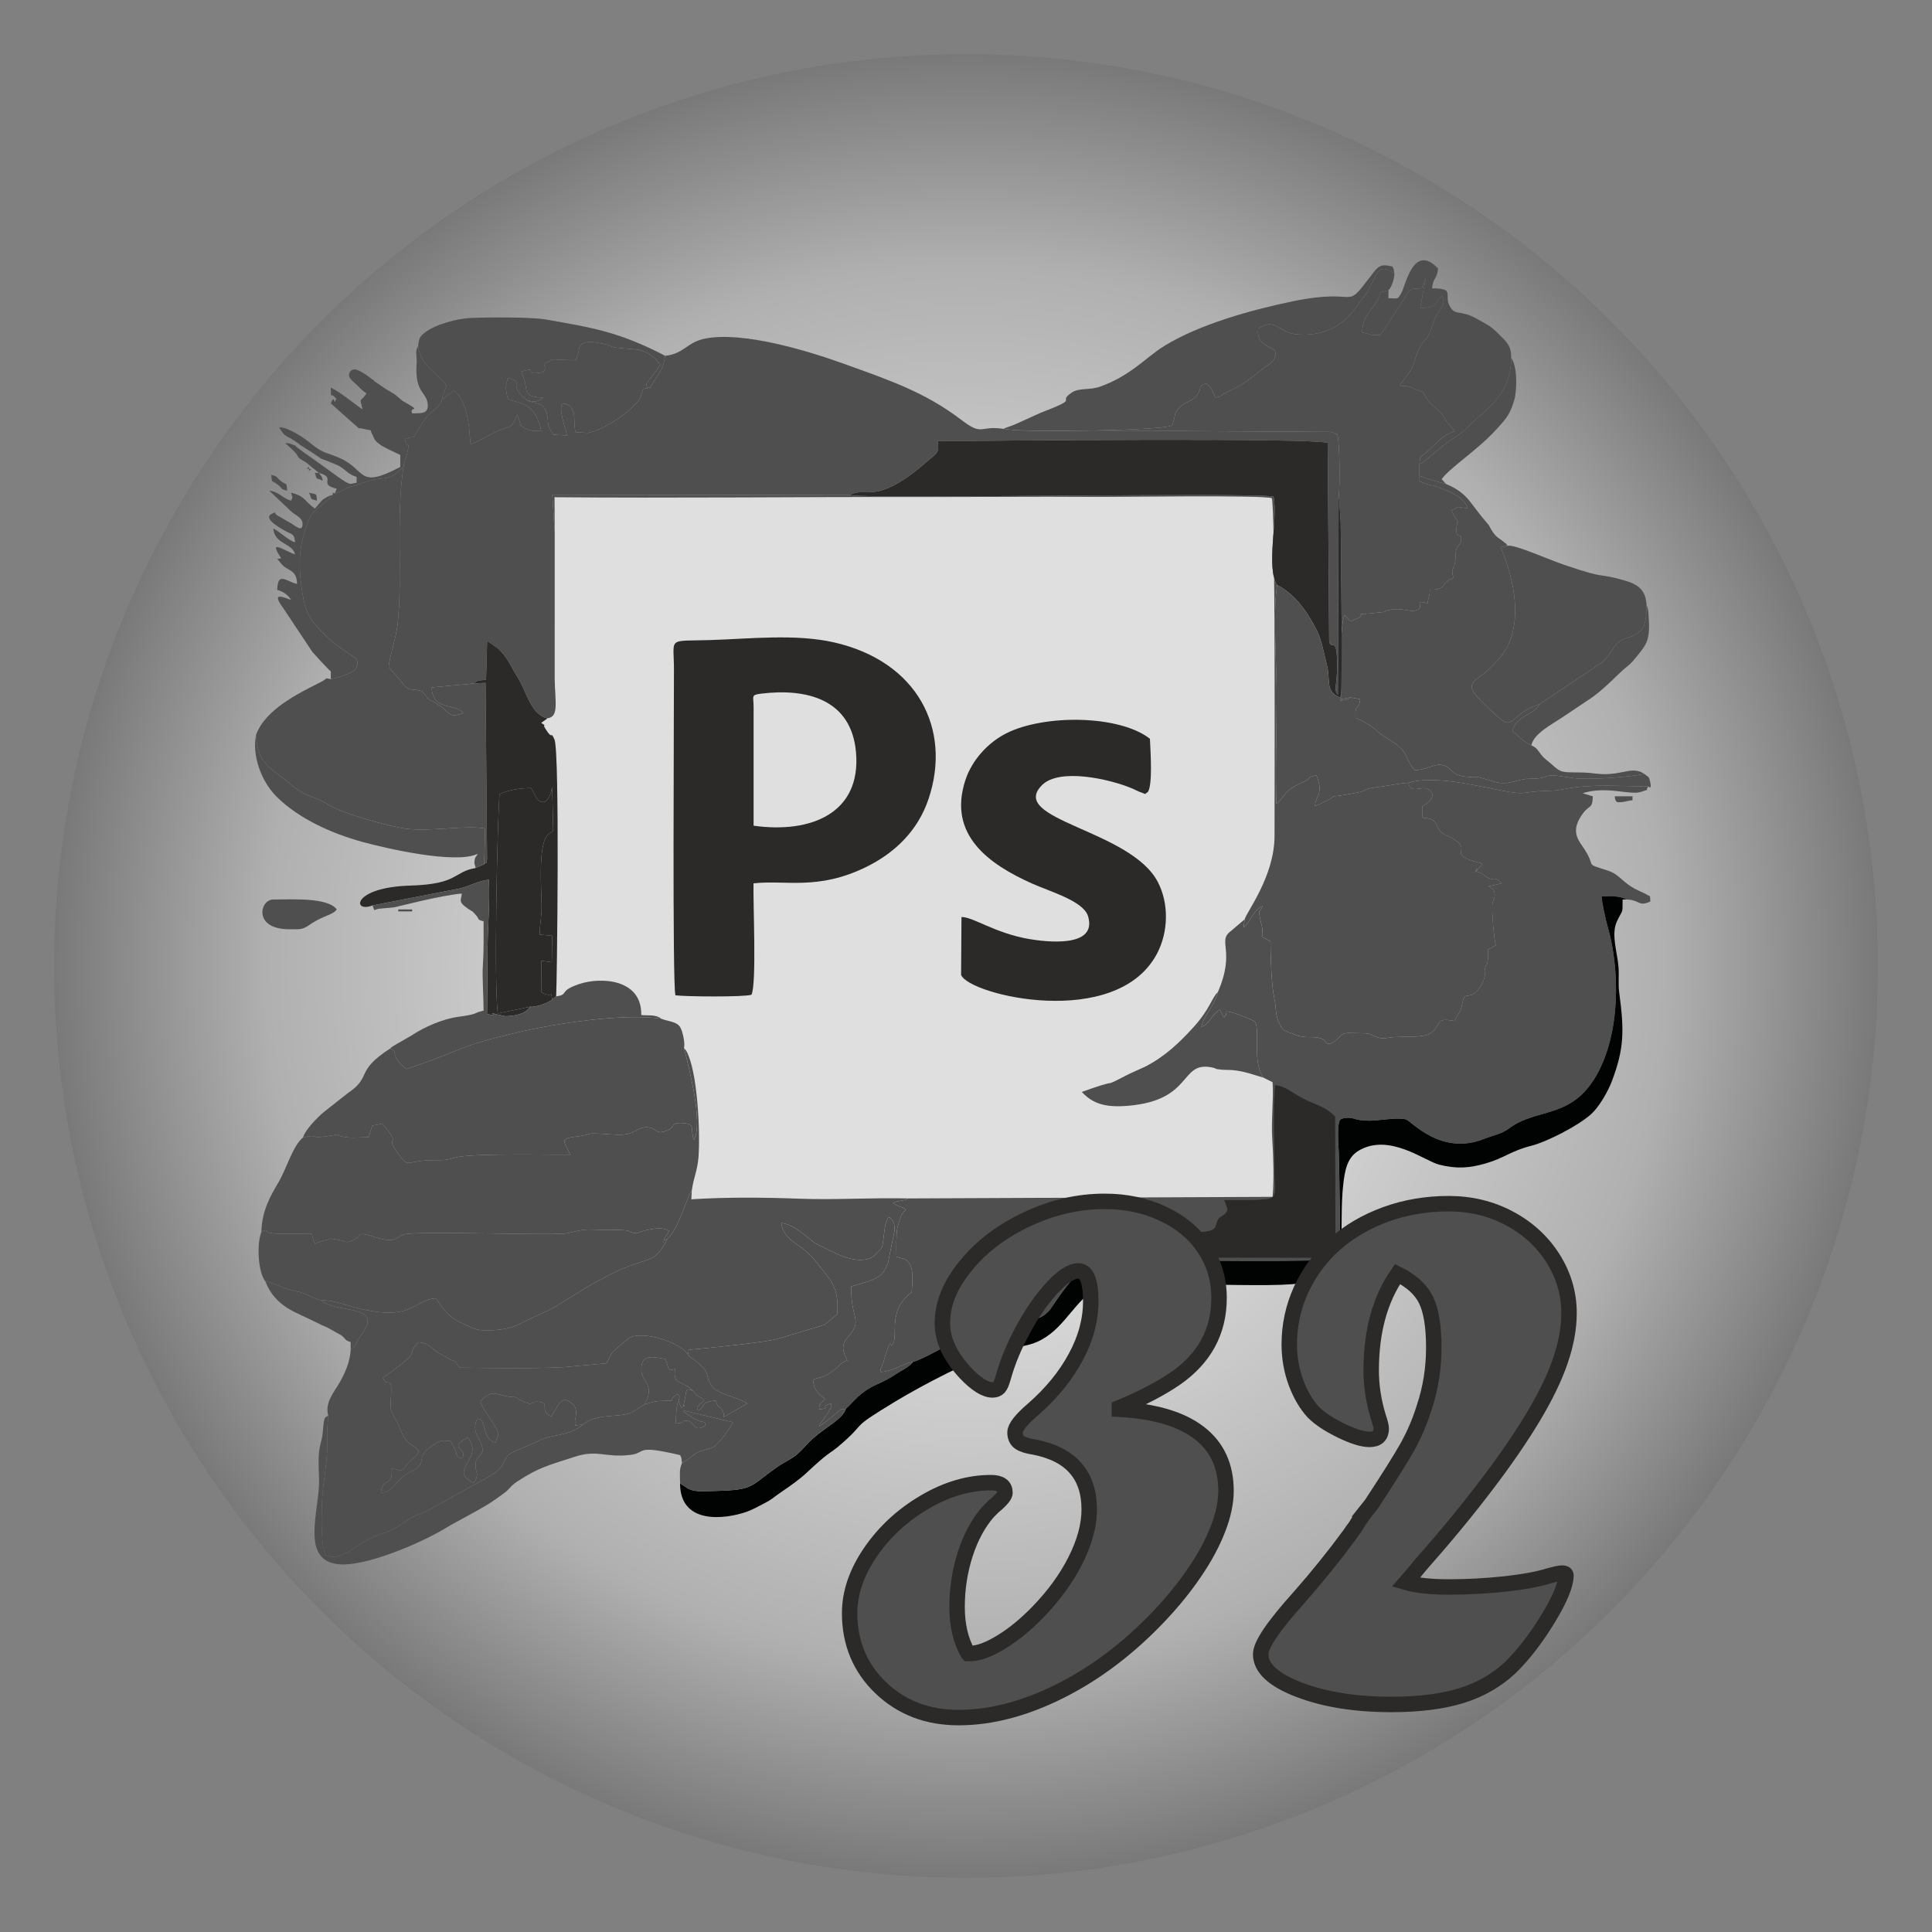 <?xml version="1.0" encoding="UTF-8"?>
<!DOCTYPE svg PUBLIC "-//W3C//DTD SVG 1.1//EN" "http://www.w3.org/Graphics/SVG/1.1/DTD/svg11.dtd">
<!-- Creator: CorelDRAW 2017 -->
<svg xmlns="http://www.w3.org/2000/svg" xml:space="preserve" width="500px" height="500px" version="1.1" style="shape-rendering:geometricPrecision; text-rendering:geometricPrecision; image-rendering:optimizeQuality; fill-rule:evenodd; clip-rule:evenodd"
viewBox="0 0 500 500"
 xmlns:xlink="http://www.w3.org/1999/xlink">
 <rect x="0" y="0" width="500" height="500" fill="#808080" stroke="none"/>
 <defs>
  <style type="text/css">
   <![CDATA[
    .str0 {stroke:#2B2A29;stroke-width:4;stroke-miterlimit:22.926}
    .fil6 {fill:none;fill-rule:nonzero}
    .fil3 {fill:#2B2A29}
    .fil4 {fill:#010202}
    .fil2 {fill:#4F4F4F}
    .fil1 {fill:#DFDFE0}
    .fil5 {fill:#4F4F4F;fill-rule:nonzero}
    .fil0 {fill:url(#id0)}
   ]]>
  </style>
  <radialGradient id="id0" gradientUnits="userSpaceOnUse" gradientTransform="matrix(1 -0 -0 1 0 0)" cx="250" cy="250" r="258" fx="250" fy="250">
   <stop offset="0" style="stop-opacity:1; stop-color:#FEFEFE"/>
   <stop offset="0.702" style="stop-opacity:1; stop-color:#B0B0B0"/>
   <stop offset="1" style="stop-opacity:1; stop-color:#636363"/>
  </radialGradient>
 </defs>
 <g id="Слой_x0020_1">
  <circle class="fil0" cx="250" cy="250" r="236"/>
 </g>
 <g id="Слой_x0020_1_0">
  <path class="fil1" d="M143.55 137.78l0 38c0.1,5.9 1.16,9.79 -1.91,10.11 -0.11,0.1 -0.25,0.23 -0.32,0.29l-1.27 0.89c2.05,1.45 -0.01,-0.23 1.09,1.52 2.07,3.32 1.22,0.25 2.35,2.78 1.41,3.17 0.64,64.22 0.44,66.48 3.46,-0.45 0.44,-1.31 5.94,-3.17 5.82,-1.95 16.3,-1.24 16.08,8 1.57,0.23 3.67,-0.25 5.19,0.97 1.71,0.69 3.85,0.67 4.82,2.07 0.73,1.06 1.39,4.41 1.06,5.49l0.6 0.78c2.9,5.11 3.65,21.11 3.14,27.54 -0.27,3.38 -1.27,5.34 -1.71,8.47l-0.14 2.38c9.01,-0.58 18.95,-0.5 27.9,-0.16 9.19,0.35 18.95,-0.3 28.22,-0.07l94.32 -0.41c0.38,-4.3 0.21,-10.44 -0.08,-14.81 -0.34,-4.98 0.36,-9.86 0.08,-14.85l-2.38 -1.19c-2.35,-0.66 -4.06,-1.38 -6.84,-1.81 -1.62,-0.26 -2.49,-0.13 -3.91,-0.24 -2.2,-0.17 -1.03,-0.31 -2.79,-0.63 -8.18,-1.48 -4.67,8.53 -21.42,9.96 -5.87,0.51 -9.2,-0.49 -12.04,-3.57 0.23,-0.11 2.57,-0.92 2.78,-0.99 7.45,-2.55 1.86,0.19 9.68,-3.78l3.87 -1.75c5.11,-2.59 9.03,-6.31 12.72,-10.41 4.16,-4.63 4.54,-7.39 6.18,-8.96 4.67,-10.8 -0.35,-13.11 3.41,-15.81l3.52 -2.99c0.32,-1.68 7.71,-11.05 7.72,-21.55 0.02,-12.66 0.25,-85.28 -0.71,-87.44 -2.59,-0.85 -39.91,-0.28 -46.33,-0.33 -15.39,-0.12 -30.82,0.07 -46.22,0.04 -31.03,-0.06 -62,0.31 -93.09,0.04l0.05 9.11z"/>
  <path class="fil2" d="M322.13 237.91l-3.52 2.99c-3.76,2.7 1.26,5.01 -3.41,15.81 -1.04,4.04 -3.59,5.72 -4.26,9.08 2.44,-1.06 2.04,-2.66 4.74,-4.52l1.03 2.01c0.58,-0.67 0.55,-0.2 0.73,-1.51 1.99,0.06 7.16,2.48 7.25,2.57 1.6,1.71 -0.79,10.23 2.28,14.55l2.38 1.19c0.28,4.99 -0.42,9.87 -0.08,14.85 0.29,4.37 0.46,10.51 0.08,14.81l-94.32 0.41c-1.14,0.8 -2.63,0.43 -3.89,1.21 1.31,0.99 2.11,0.86 3.25,1.54 -0.4,1.04 -0.22,0.21 -0.61,0.8 -0.46,0.71 -0.33,0.37 -0.71,1.31 -0.05,0.11 -0.82,2.65 -0.83,2.7 -0.36,1.79 -0.25,5.52 -0.24,7.5 0.89,0.44 1.79,0.44 2.32,0.75 2.43,1.4 1.79,5.81 1.62,8.51 -1.31,1 -1,0.65 -2.06,1.91 -3.36,3.97 -1.78,8.82 -2.59,10.93 -1.16,3.04 -0.11,-3.67 -2.72,5.37 -0.04,0.13 -0.09,0.25 -0.13,0.38l-0.27 0.76c-0.13,0.43 -0.25,-0.07 -0.35,1.24 3.1,-0.03 5.49,-2.07 8.49,-2.61 2.66,-0.72 8.26,-4.09 11.25,-5.46 2.28,-1.05 3.89,-1.35 6.21,-2.15 2.77,-0.96 2.17,-2.15 5.9,-2.64 6.1,-0.8 9.67,0.49 12.73,-4.2 2.33,-3.57 5.03,-7.1 7.79,-9.75 3.82,-3.69 5.46,-2.38 14.43,-2.22 8.8,0.15 48.3,0.7 51.87,-0.28 0.59,-3.99 0.11,-21.26 0,-27.23 -0.03,-1.43 -0.64,-7.77 0.42,-8.83l0.8 -0.29c2.95,-0.48 2.51,0.73 6.98,0.63 2.33,-0.06 7.39,-0.92 9.2,-0.31 1.42,0.48 9.07,9.42 20.09,5.06 2.32,-0.93 4.67,-1.33 6.42,-2.65 7.33,-5.56 16.15,-2.33 22.73,-13.79 6.21,-10.82 6.24,-27.32 2.81,-38.96 -0.38,-1.31 -1.46,-6.21 -1.44,-7.38 2.34,-0.2 4.83,-0.1 6.46,0.79 3.42,0.07 3.11,1.97 6.16,0.51 -0.24,-2.14 0.29,-0.9 -1.16,-1.92 -0.11,-0.08 -1.8,-0.84 -2.1,-0.98 -4.14,-1.99 -4.53,-4.04 -7.75,-5.09 -6.65,-2.17 -2.49,-0.45 -6.56,-6.29 -1.43,-2.05 -3.04,-4.39 0.25,-8.69 1.55,-2.03 2.35,-0.97 2.42,-4.25l-2.64 -0.79c6.31,-2.03 12.31,0.68 15.29,-0.4 2.78,-1.01 0.53,0.2 1.73,-1.37 -6.92,0 -14.42,-0.69 -21.13,0.58 -5.31,1.01 -4.28,0.16 -11.28,1.12 -4.25,0.58 -20.78,-5.35 -29.74,-2.62 0.82,3.39 3.96,0.05 5.78,2.11 1.79,2.03 -2.11,3.94 -2.11,3.94l0.03 2.97c4.99,0.2 2.56,3.02 6.17,4.59 8.78,3.83 -1.66,4.64 9.23,7.25 -0.47,1.25 -0.3,0.5 -0.91,1.3 -2.08,2.71 0.41,-1.6 -0.62,0.75 1.9,0.46 2.01,1.26 3.29,1.76 2.47,0.96 1.25,-0.72 3.37,1.33l-3.49 0.81c1.37,0.64 1.78,1.33 1.61,2.74l-0.49 1.38c-0.43,1.72 0.43,10.18 0.81,11.13l-2.01 1.06c0.01,0.76 0.09,1.74 -0.02,2.47 -0.43,2.84 -0.31,0.81 -0.65,1.98 -0.46,1.6 -0.03,1.31 -0.21,2.57l-0.28 1.02c-0.04,0.11 -0.1,0.25 -0.14,0.35 -0.05,0.1 -0.12,0.24 -0.17,0.35l-1.02 1.61c-1.93,2.24 -2.87,1.18 -3.67,1.99 -0.7,1.39 -0.37,2.03 -1.05,3.53 -0.38,0.84 -0.98,1.56 -1.53,2.64 -5.54,-1.05 -2.93,1.21 -6.43,3.35 -1.54,0.93 -7.06,0.7 -9.07,0.82 -2.6,0.15 -2.63,0.77 -5.02,-0.2l-1.41 -0.61c-0.69,-0.19 -1.49,-0.18 -2.27,-0.19 -4.64,-0.05 -4.1,-0.37 -6.04,1.45 -2.85,2.69 -3.14,0.36 -3.68,0.12 -2.5,-1.12 -4.23,0.02 -7.25,-1.18 -0.11,-0.04 -0.24,-0.11 -0.35,-0.15 -0.12,-0.05 -0.25,-0.1 -0.36,-0.15 -1.96,-0.76 -2.43,-0.46 -3.51,-2.84 -0.99,-2.21 -0.66,-3.82 -1.15,-6.08 -0.84,-3.81 -0.96,-10.61 -1.05,-15l-2.02 -1.03c-0.01,-2.73 -0.13,-2.45 -0.57,-4.49 -0.66,-3.06 -0.25,-1.47 0.61,-3.58 -2.1,0.84 -3.02,3.36 -4.17,4.74 -0.34,0.41 -0.37,0.4 -0.82,0.85l0.32 -2.15z"/>
  <path class="fil2" d="M172.15 92.08c-0.57,4.11 -2.23,4.99 -3.81,8.21l-1.86 0.33c-1,2.98 -0.75,2.7 -2.85,4.77 -2.56,2.52 -7.74,5.89 -11.44,6.65l-3.22 -0.19c-0.54,-1.8 -0.11,-3.49 -0.55,-5.18 -0.11,-0.42 -0.74,-1.52 -1.18,-1.77 -4.19,-2.4 -0.6,6.43 -0.53,7.8l-3.51 -0.21c-2.23,-3.34 -0.81,-3.21 -1.98,-6.23 -0.9,-2.31 -2.85,-1.7 -4.74,-2.61 -5.65,-4.41 -0.27,-4.76 -5.08,-5.81 -0.61,2.36 -0.62,2.77 0.06,5.44 2.84,1.09 5.91,1.05 7.65,5.16 0.43,1.02 0.82,1.85 0.93,3.11 -1.54,0.01 -3.09,-0.04 -4.3,-0.8 -1.86,-1.15 -0.64,-0.24 -1.16,-1.36l-0.7 -2.08c-0.09,0.12 -0.15,0.31 -0.2,0.41l-0.71 1.51c-1.06,1.67 -1.6,1.14 -4.93,2.66 -1.57,0.72 -5.12,2.9 -6.25,3.04 -0.34,-1.28 -0.04,-10.65 -4.34,-13.88l-3.08 2.43c-0.05,1.63 -3.15,3.04 -4.52,5.14 -4.37,6.72 -1.4,3.52 -5.05,5.03 0.39,2.83 1.47,-0.01 0.54,3.74 -0.3,1.22 -0.62,1.82 -0.92,3.45 -1.99,12.86 -0.19,28.11 -1.5,40.57 -0.38,3.64 -2.36,9.43 -2.31,11.29 1.39,1.72 2.09,2.17 3.31,3.78 2.21,2.92 2.22,1.44 5.28,2.42 2.88,3.49 1.29,1.46 4.78,3.85 2.19,1.51 2.21,3.28 5.96,1.76 -2.42,-2.66 -8,-0.46 -8.22,-6.61l10.72 -0.99c1.61,-1.08 1.24,-0.72 3.35,-0.97l0.28 -10.07 2.61 1.79c2.64,2.24 3.54,4.92 5.41,7.86 2.16,3.38 3.22,9.4 7.55,10.37 3.07,-0.32 2.01,-4.21 1.91,-10.11l0 -38 -0.62 -9.74 77.1 0.11c1.29,-0.98 2.94,-0.74 4.77,-0.74 5.49,-0.01 11.12,-4.5 15.07,-7.94 2.52,-2.2 3.31,-2.13 2.78,-5.29 11.21,-0.12 97.79,-0.97 100.95,0.47l0.39 51.38c0.48,2.47 2.14,-2.09 2.06,6.67 -0.03,4.48 -0.95,5.93 0.19,7.1l0.19 -50.94c0.48,-3.77 0.23,-18.2 -0.65,-16.47 -0.1,0.19 0.13,-0.32 -1.41,-0.61l-39.99 -0.24c-6.95,-0.03 -38.5,0.28 -42.66,-0.32l-2.02 -0.23c-6.32,-0.97 -5.21,2.03 -10.93,-2.34 -9.43,-7.2 -18.73,-10.3 -30.22,-14.45 -9.59,-3.47 -26.48,-8.56 -36.19,-6.55 -4.65,0.97 -5.33,3.91 -10.21,4.43z"/>
  <path class="fil2" d="M172.72 320.61c-3.34,6.99 -5.28,4.41 -14.32,9 -2.84,1.44 -5.1,2.62 -7.64,4.19l-6.94 4.31c-2.43,1.45 -5.2,2.37 -7.96,3.87 -2.27,1.23 -4.92,2.21 -8.65,2.28 -2.53,0.04 -3.46,0.08 -5.17,-0.69 -4.36,-1.95 -5.87,-2.38 -9.21,-7.56 -6.35,0.33 -5.79,7.14 -24.26,1.41 -0.16,-0.05 -1.14,-0.33 -1.68,-0.45 -1.33,-0.29 -1.85,-0.44 -3.67,-0.44 3.51,3.52 16.49,0.77 10.3,8.9 -2.03,2.66 -0.74,2.38 -2.77,3.81 -0.1,3.12 -1.54,6.26 -2.86,8.57 -1.35,2.37 -3.86,5.09 -2.96,8.5 -0.72,9.64 0.44,6.53 -1.27,18.32 -0.48,3.24 -0.89,15.87 0.67,17.88 3.29,1.43 6.29,-1.32 8.9,-2.91 5.73,-3.48 6.04,-2.33 8.85,-3.99 3.02,-1.78 3.83,-2.97 7.93,-4.32l16.23 -8.98c5.4,-2.99 3.34,-4.84 6.45,-6.48l8.43 -3.67c4,-1.09 6.87,-1 9.7,-3.46 -3.73,0.34 -0.99,0.36 -2.04,-0.85 0.78,-3.48 0.16,-4.47 -2.57,-5.66 -1.32,0.63 -1.19,0.54 -1.9,1.64l-1.42 2.4c-0.06,0.08 -0.17,0.23 -0.27,0.33 -3.27,-1.56 -0.09,-3.47 -3.08,-3.76 -2.95,-0.29 -0.84,1.64 -5.12,-0.63 -2.02,-1.08 -0.26,-0.37 -2.55,-0.69 -3.79,-0.54 -4.54,-2.1 -7.53,1.23 0.81,2.88 4.64,6.41 4.57,8.73l-0.67 1.91c-3.86,-1.16 -2.01,-6.28 -4.76,-6.18 -1.7,4.01 1.3,4.94 1.47,8.38 -0.91,1.76 -1.71,1.61 -1.88,3.26 -0.08,0.78 0.19,1.74 0.22,2.09 0,0.01 0.66,1.07 -0.7,2.87 -6.98,-3.39 2.94,-6.17 -1.54,-11.73 -5.6,2.87 0.4,2.64 -1.54,5.45 -2.41,-0.96 -0.25,-0.44 -2.94,-4.53 -1.88,-0.1 -1.84,-0.39 -3.4,0.33 -0.15,0.06 -0.51,0.33 -0.64,0.41l-0.62 0.43c-4.33,2.87 -1.58,3.71 -3.98,5.75 -1.52,1.29 -2.58,1 -4.59,3.11 -1.41,1.49 -2.41,3.38 -4.77,3.25 0.56,-4.28 3.25,-1.2 2.76,-6.23 2.98,0.64 2.22,1.14 4.09,-1.08 1.97,-2.33 2.08,-1.3 2.97,-3.38 -1.54,-2.03 -2.18,-1.17 -3.64,-3.27 -0.86,-1.23 -1.42,-3.39 -2.31,-4.88 -1.42,-2.38 -1.47,-2.53 -1.27,-5.72 0.41,-6.44 -0.99,-2.19 -2.06,-5.13 11.5,-8.16 5.14,-5.03 9.17,-9.18 1.94,0.15 2.96,0.86 4.31,2.24l3.94 2.23c2.48,0.96 0.69,0.11 2.46,2.11 5.84,0.08 24.12,0.36 29.43,-0.36l8.47 -0.76c1.28,-1.8 0.71,-2.09 2.47,-3.68l3.33 -2.82c3.72,-2.22 14.15,1.3 15.58,4.64 -0.28,-2.01 -1.42,-1.44 4.28,-2.05 3.75,-0.4 16.04,-1.58 18.99,-2.51l11.77 -3.52 3.36 -2.77c0.59,-7.48 -2.1,-9.1 -5.29,-13.36 -3.92,-5.25 -8.48,-5.17 -9.19,-10.26 3.18,0.44 5.54,2.74 8.06,4.7 1.15,0.89 2.38,1.35 3.59,1.97 2.88,1.49 7.8,3.97 11.46,2.4 0.52,-0.22 0.7,-0.41 0.91,-0.57 0.07,-0.06 0.18,-0.17 0.25,-0.23l0.52 -0.49c0.07,-0.07 0.19,-0.17 0.26,-0.24l1.01 -1.26c0.16,-0.39 0.41,-2.32 0.43,-2.51 0.4,-3.03 0.2,-3.02 1.24,-5.31 0.26,0.21 1.77,0.32 1.57,3.62l-1.69 8.33c-0.72,1.85 -1.38,2.98 -3.1,3.9 -2.06,1.08 0.98,-0.46 -0.68,0.28 -0.06,0.03 -0.98,0.44 -1.01,0.45l-4.68 1.39c-0.31,8 2.94,8.64 -0.45,12.58l-0.72 0.82c-1.69,2.21 -0.74,3.89 -0.07,5.35 0.05,0.11 0.16,0.27 0.2,0.41 -2.47,0.59 -1.61,2.02 -6.16,4.1 -1.17,0.54 -1.55,0.31 -2.72,0.88 0.12,1.52 0.36,2.09 1.05,3.06 0.39,0.55 1.45,1.52 2.06,1.94 -1.65,1.87 -1.39,0.74 -1.54,2.66 3.65,-0.29 -0.35,-0.58 3.1,-1.5 -0.18,3.42 0.16,-0.24 -0.65,2.19l-1.59 2.28c-0.8,1 -0.48,0.49 -0.81,1.49 1.16,-0.82 2.1,-1.63 3.04,-2.35 0.91,-0.69 0.88,-0.75 1.41,-1.13 2,-1.47 -0.09,-0.68 2.44,-1.13 2.2,-1.95 3.43,-4.22 8.1,-6.34 2.09,-0.94 3.25,-1.56 4.97,-2.7 1.52,-1.01 3.2,-1.66 4.32,-3.09 -3,0.54 -5.39,2.58 -8.49,2.61 0.1,-1.31 0.22,-0.81 0.35,-1.24l0.27 -0.76c0.04,-0.13 0.09,-0.25 0.13,-0.38 2.61,-9.04 1.56,-2.33 2.72,-5.37 0.81,-2.11 -0.77,-6.96 2.59,-10.93 1.06,-1.26 0.75,-0.91 2.06,-1.91 0.17,-2.7 0.81,-7.11 -1.62,-8.51 -0.53,-0.31 -1.43,-0.31 -2.32,-0.75 -0.01,-1.98 -0.12,-5.71 0.24,-7.5 0.01,-0.05 0.78,-2.59 0.83,-2.7 0.38,-0.94 0.25,-0.6 0.71,-1.31 0.39,-0.59 0.21,0.24 0.61,-0.8 -1.14,-0.68 -1.94,-0.55 -3.25,-1.54 1.26,-0.78 2.75,-0.41 3.89,-1.21 -9.27,-0.23 -19.03,0.42 -28.22,0.07 -8.95,-0.34 -18.89,-0.42 -27.9,0.16l0.14 -2.38 -0.7 1.32c-0.06,0.14 -0.11,0.27 -0.17,0.41 -1.28,3.11 -3.12,8.85 -5.46,10.88z"/>
  <path class="fil3" d="M174.8 257.58c2.59,0.36 17.73,0.49 19.68,-0.14 1.38,-2.82 0.38,-23.77 0.53,-28.83 8.35,-0.94 16.58,1.89 29.06,-4.19 7.24,-3.53 13.41,-9.2 16.25,-17.69 6.04,-18.05 -2.87,-35.56 -24.47,-40.48 -9.97,-2.27 -21.72,-0.92 -32.17,-0.6 -11.13,0.33 -9.27,-0.87 -9.26,7.57 0.02,11.58 -0.43,81.57 0.38,84.36z"/>
  <path class="fil2" d="M143.55 137.78l-0.05 -9.11c31.09,0.27 62.06,-0.1 93.09,-0.04 15.4,0.03 30.83,-0.16 46.22,-0.04 6.42,0.05 43.74,-0.52 46.33,0.33 0.96,2.16 0.73,74.78 0.71,87.44 -0.01,10.5 -7.4,19.87 -7.72,21.55l-0.32 2.15c0.45,-0.45 0.48,-0.44 0.82,-0.85 1.15,-1.38 2.07,-3.9 4.17,-4.74 -0.86,2.11 -1.27,0.52 -0.61,3.58 0.44,2.04 0.56,1.76 0.57,4.49l2.02 1.03c0.09,4.39 0.21,11.19 1.05,15 0.49,2.26 0.16,3.87 1.15,6.08 1.08,2.38 1.55,2.08 3.51,2.84 0.11,0.05 0.24,0.1 0.36,0.15 0.11,0.04 0.24,0.11 0.35,0.15 3.02,1.2 4.75,0.06 7.25,1.18 0.54,0.24 0.83,2.57 3.68,-0.12 1.94,-1.82 1.4,-1.5 6.04,-1.45 0.78,0.01 1.58,0 2.27,0.19l1.41 0.61c2.39,0.97 2.42,0.35 5.02,0.2 2.01,-0.12 7.53,0.11 9.07,-0.82 3.5,-2.14 0.89,-4.4 6.43,-3.35 0.55,-1.08 1.15,-1.8 1.53,-2.64 0.68,-1.5 0.35,-2.14 1.05,-3.53 0.8,-0.81 1.74,0.25 3.67,-1.99l1.02 -1.61c0.05,-0.11 0.12,-0.25 0.17,-0.35 0.04,-0.1 0.1,-0.24 0.14,-0.35l0.28 -1.02c0.18,-1.26 -0.25,-0.97 0.21,-2.57 0.34,-1.17 0.22,0.86 0.65,-1.98 0.11,-0.73 0.03,-1.71 0.02,-2.47l2.01 -1.06c-0.38,-0.95 -1.24,-9.41 -0.81,-11.13l0.49 -1.38c0.17,-1.41 -0.24,-2.1 -1.61,-2.74l3.49 -0.81c-2.12,-2.05 -0.9,-0.37 -3.37,-1.33 -1.28,-0.5 -1.39,-1.3 -3.29,-1.76 1.03,-2.35 -1.46,1.96 0.62,-0.75 0.61,-0.8 0.44,-0.05 0.91,-1.3 -10.89,-2.61 -0.45,-3.42 -9.23,-7.25 -3.61,-1.57 -1.18,-4.39 -6.17,-4.59l-0.03 -2.97c0,0 3.9,-1.91 2.11,-3.94 -1.82,-2.06 -4.96,1.28 -5.78,-2.11 -1.94,0.05 -4.91,0.73 -6.84,0.95 -5.31,0.59 -3.58,1.04 -6.22,1.55 -11.47,2.23 -1.39,-0.81 -11.06,3.55 -0.04,-2.61 2.4,-3.03 0.35,-8.03 -3.18,0.82 -0.77,0.52 -3.14,1.61 -4.74,2.17 -4.4,2.76 -6.45,5.1l-0.77 0.67c-0.29,-8.63 0.07,-19.01 0.09,-28.11 0.02,-7.97 -1.08,-21.2 0.12,-28.48 -2.94,-4.42 0.25,-17.27 -0.93,-22.87 -4.52,-1.19 -105.65,0.66 -109.57,-0.39l-77.1 -0.11 0.62 9.74z"/>
  <path class="fil2" d="M86.64 127.7c-0.67,-0.25 -0.52,-0.38 -0.5,0.32 -1.08,1.53 -3.16,2.75 -4.6,4.16 -1.71,1.67 -1.91,3.1 -2.69,5.48 -1.69,5.14 -1.48,10.04 -0.63,15.6 0.89,5.83 2.29,7.49 5.96,11.12 5.83,5.79 9.7,5.26 7.94,8.6 -0.69,1.29 -4.85,2.41 -6.51,2.79 -1.82,-0.38 -0.48,-0.31 -2.75,0.83 -5.49,2.77 -14.19,6.96 -16.59,13.56 0.32,7.92 4.36,8.84 8.79,12.67 4.2,3.63 5.64,2.78 9.91,5.42 3.82,2.37 15.98,5.74 20.34,6.24 6.43,0.74 15.16,-0.98 20.23,-0.08l-0.22 9.23c1.43,-1.1 0.21,0.45 0.73,-1.2l-0.39 -45.72 -3.22 0.19 -10.72 0.99c0.22,6.15 5.8,3.95 8.22,6.61 -3.75,1.52 -3.77,-0.25 -5.96,-1.76 -3.49,-2.39 -1.9,-0.36 -4.78,-3.85 -3.06,-0.98 -3.07,0.5 -5.28,-2.42 -1.22,-1.61 -1.92,-2.06 -3.31,-3.78 -0.05,-1.86 1.93,-7.65 2.31,-11.29 1.31,-12.46 -0.49,-27.71 1.5,-40.57 -1.02,0.69 -0.18,0.13 -0.97,0.86 -3.1,2.92 -4.07,1.59 -7.93,2.74l-4.77 1.54c-1.76,0.54 -2.12,1.13 -4.11,1.72z"/>
  <path class="fil2" d="M261.72 111.22c4.16,0.6 35.71,0.29 42.66,0.32l39.99 0.24c1.54,0.29 1.31,0.8 1.41,0.61 0.88,-1.73 1.13,12.7 0.65,16.47 0.07,0.13 0.12,0.31 0.15,0.41l0.39 5.94c0.06,8.95 0.57,41.56 -0.05,45.41 0.5,0.75 -1.17,0.84 1.15,0.53 1.03,-0.14 0.85,-0.27 1.33,-0.66l-2.38 0.48c0.12,-4.74 -0.41,-18.54 0.9,-21.77 0.07,0 0.17,0.01 0.19,0.1l1.4 1.53 2.13 -0.96c1.99,-1.24 -1.48,-0.72 2.53,-1.09 7.33,-0.67 2.2,-0.29 5.73,-1 2.52,-0.5 4.97,0.51 6.03,0.31 3.68,-0.68 -0.88,-3.08 3.53,-1.97 0.24,-1.89 0.52,-1.31 0.59,-3.52 0.7,-0.01 1.31,0.05 1.98,-0.12 1.8,-0.46 1.16,-0.99 2.51,-2.08 0.76,-0.61 0.72,-0.32 1.59,-0.81 -0.74,-3.09 0.18,-1.46 0.52,-4.66 0.12,-1.16 -0.09,-1.74 0.31,-2.87 0.5,-1.38 0.89,-0.81 1.12,-1.91 0.58,-2.82 -1.77,-0.05 -1.08,-4.12 0.33,-1.94 0.87,-0.04 -0.6,-2.45 -0.69,-1.14 -0.35,-0.5 -0.75,-1.53 2.51,-0.87 0.21,-1.12 4.15,-0.47 -0.94,-4.4 -11.2,-6.46 -11.2,-6.46 -1.74,-1.09 -1.08,0.4 -1.25,-2l0 -3.03c0.26,-2.51 0.03,-1.43 1.98,-3.17 2.26,-2.01 3.61,-4.11 7.17,-5.33l-1.99 -2.4c-2.6,-4.29 -3.17,-3.19 -5.04,-5.73 -1.84,-2.5 -0.11,-1.59 -2.12,-2.36 -1.5,-0.58 1.2,0.51 -0.77,-0.27l-1.14 -0.5c-0.1,-0.04 -0.23,-0.13 -0.33,-0.17l-1.34 -0.3c-0.06,0 -0.21,0.03 -0.27,0.03 -0.06,0.01 -0.23,0.03 -0.29,0.03 -0.06,0 -0.25,-0.02 -0.3,-0.02l-0.66 -0.12c0.91,-1.58 2.76,-3.16 3.45,-5.32 3.11,-9.71 2.51,-2.56 5.69,-12.06 0.66,-1.96 3.13,-3.09 1.81,-5.73 -2.1,1 -0.04,2.79 -5.65,3.08l1.42 -7.81c-0.46,1.14 -0.61,1.3 -0.95,2.64 -2.05,0.36 -2.58,-0.32 -3.55,0.99l-2.82 4.48c-1.62,2.48 -3.3,5.16 -4.53,6.68 -2.75,0.08 -2.21,-0.21 -4.57,-0.68 -0.06,-5.17 3.52,-5.89 4.73,-10.39l2.05 -0.53c0.75,-0.67 1.49,-2.8 1.54,-4.25 -4.08,-2.94 -4.24,-0.57 -7.04,4.8l-3.18 4.17c-3.28,4.69 -8.41,7.23 -14.93,6.69 -5,-0.41 -5.52,-4.53 -10.1,-1.5 -0.47,3.95 2.3,4.23 4.58,5.82 -0.28,3.05 -1.18,2.82 -3.15,4.39 -2.46,1.96 -4.52,3.76 -7.89,5.47 -0.95,0.47 -1.5,0.67 -2.4,1.17 -1.38,0.75 -0.24,0.57 -2.19,0.99 -0.72,-1.26 -1.03,-2.86 -2.49,-3.66 -1.87,0.66 -1.2,1.37 -2.22,2.96 -1.31,2.04 -3.82,1.58 -5.4,4.34 -0.56,0.98 -0.26,0.69 -0.59,1.97l-0.37 1.23c-0.02,-0.08 -0.08,0.26 -0.15,0.38 -2.79,1.42 -36.24,1.67 -41.63,1.12z"/>
  <path class="fil2" d="M78.42 294.38c-2.55,1.99 -4.34,8.15 -6.18,11.31 -2.15,3.68 -4.45,7.4 -4.6,13.14 3.08,-1.3 -1.5,0.49 5.62,0.49 2.48,0 4.95,-0.01 7.43,0.02 0.24,1.01 0.44,1.8 0.81,2.56 1.02,-0.57 1.55,-0.62 2.6,-0.91 0.8,-0.22 0.95,-0.23 1.56,-0.46l3.05 0.58c0.67,0.34 1.14,0.47 2.15,0.09 3.56,-1.33 0.34,-2.87 6.72,-0.88 5.08,1.57 4.99,-0.38 7.05,-0.87 4.12,-0.98 39.32,0.44 42.34,-0.31 5.74,-1.42 4.26,-0.79 11.57,-0.84 5.34,-0.04 3.51,0.42 5.44,0.77 1.12,0.21 0.78,0 1.98,-0.35 1.73,-0.52 5.41,-1.41 7.21,-0.17 -0.63,1.23 -1.37,1.79 -1.53,3.18 0.04,-0.98 0.19,-0.61 1.08,-1.12 2.34,-2.03 4.18,-7.77 5.46,-10.88 0.06,-0.14 0.11,-0.27 0.17,-0.41l0.7 -1.32c0.44,-3.13 1.44,-5.09 1.71,-8.47 0.51,-6.43 -0.24,-22.43 -3.14,-27.54l-0.6 -0.78c1.13,4.63 5.08,19.32 2.55,23.8 -0.99,-2.71 0.48,-4.05 -2.54,-4.33 -3.69,-0.34 -2.15,1.01 -4.43,1.91 -3.18,1.27 -2.49,-0.83 -5.31,-0.85 -0.71,-0.01 -1.76,0.33 -2.48,0.72 -2.03,1.08 -2.59,1.4 -7.1,1.09 -7.15,-0.5 -3.57,0 -8.57,0.6 -4.93,0.6 -2.72,1.41 -1.6,4.68 -5.71,0.08 -25.73,-0.44 -29.87,0.79 -3.08,0.91 -3.3,0.51 -6.92,0.67 -5.96,0.27 -4.87,2.15 -7.9,-2.01 -3.58,-4.91 1.6,-1.04 -3.9,-7.47l-2.55 0.5c-0.08,0.12 -0.12,0.3 -0.16,0.39 -0.03,0.09 -0.1,0.27 -0.14,0.38l-0.73 2.24c-3.08,0.01 -4.72,0.38 -7.38,-0.32 -1.43,-0.38 0.84,-0.65 -1.54,-0.23 -7.35,1.3 -3.32,-0.46 -8.03,0.61z"/>
  <path class="fil2" d="M101.02 271.32c-9.35,6.04 -4.57,7.25 -11,11.58l-6.32 4.98c-1.57,1.32 -4.74,4.54 -5.28,6.5 4.71,-1.07 0.68,0.69 8.03,-0.61 2.38,-0.42 0.11,-0.15 1.54,0.23 2.66,0.7 4.3,0.33 7.38,0.32l0.73 -2.24c0.04,-0.11 0.11,-0.29 0.14,-0.38 0.04,-0.09 0.08,-0.27 0.16,-0.39l2.55 -0.5c5.5,6.43 0.32,2.56 3.9,7.47 3.03,4.16 1.94,2.28 7.9,2.01 3.62,-0.16 3.84,0.24 6.92,-0.67 4.14,-1.23 24.16,-0.71 29.87,-0.79 -1.12,-3.27 -3.33,-4.08 1.6,-4.68 5,-0.6 1.42,-1.1 8.57,-0.6 4.51,0.31 5.07,-0.01 7.1,-1.09 0.72,-0.39 1.77,-0.73 2.48,-0.72 2.82,0.02 2.13,2.12 5.31,0.85 2.28,-0.9 0.74,-2.25 4.43,-1.91 3.02,0.28 1.55,1.62 2.54,4.33 2.53,-4.48 -1.42,-19.17 -2.55,-23.8 0.33,-1.08 -0.33,-4.43 -1.06,-5.49 -0.97,-1.4 -3.11,-1.38 -4.82,-2.07 -9.46,-1.49 -27.14,1.2 -36.46,3.37 -17.75,4.11 -13.09,4.22 -29.55,9.63 -0.65,-0.58 -1.68,-1.42 -2.34,-2.45 -1.5,-2.38 0.43,-1.66 -1.77,-2.88z"/>
  <path class="fil3" d="M248.83 237.33l-0.1 14.97c2.02,5.25 40.16,14.36 50.68,-5.46 2.99,-5.64 3.15,-13 0.23,-18.59 -7.08,-13.56 -38.93,-16.06 -29.98,-25.05 4.52,-4.55 17.6,-1.58 23.39,0.87 0.56,0.24 1.61,0.8 2.13,0.96 1.62,0.5 0.7,0.74 1.91,-0.09 1.26,-2 0.65,-10.69 0.51,-13.75 -7.92,-6.19 -27.34,-6.38 -37.21,-1.39 -4.58,2.32 -8.79,6.77 -10.54,12.06 -4.72,14.37 6.36,21.91 17.18,26.77 4.73,2.13 13.36,4.53 14.56,8.49 2.52,8.37 -11.16,6.59 -15.18,5.91 -8.97,-1.52 -14.64,-5.8 -17.58,-5.7z"/>
  <path class="fil2" d="M349.4 180.49l2.59 0.45c-0.22,3.3 -1.42,0.58 -1.18,4.85 5.04,2.08 4.64,3.18 8.76,5.68 5.34,3.22 3.37,3.84 6.48,7.85 2.97,0 4.92,-1.66 7.03,-1.36 2.71,0.39 2.25,2.55 5.78,2.98 5.57,0.69 0.49,-0.83 7.47,1.26 3.43,1.03 4.9,0.1 7.64,-0.46 1.52,-0.32 2.39,-0.12 3.87,-0.26 2.26,-0.21 1.9,-0.72 3.69,-0.8 1.6,-0.07 5.15,0.78 7.6,0.85 4.66,0.12 12.13,-0.41 16.45,-1.22 -3.3,-2.28 -5.82,0.61 -12.22,-0.06 -1.17,-0.12 -2.39,-0.32 -4.2,-0.33 -5.18,-0.05 -5.09,0.09 -7.62,-2.15 -1.2,-1.07 -1.7,-1.21 -2.68,-2.47 -1.01,-1.3 -1.08,-1.71 -2.56,-2.42 -1.63,-0.66 -3.61,-2.58 -4.91,-3.74 1.08,-4.03 5.36,-3.86 7.11,-6.95 -9.44,3.25 -5.63,8.65 -13.81,0.58 -4.31,-4.25 -4.59,-5.1 -2.7,-6.94l2.36 -1.76c0.7,-0.54 2.33,-2.24 3.11,-3.03 7.72,-7.9 4.26,-21.75 0.88,-29.45l1.8 -0.35c-0.92,-1.3 0.06,-0.12 -0.9,-0.94 -1.38,-1.19 -1.92,-1.03 -3.19,-3.05 -0.75,-1.21 -0.38,-0.98 -1.43,-2.17 -4.27,-4.84 -4.55,-7.35 -10.4,-9.83 -2.73,-0.7 -4.44,-1.24 -6.87,-2.13 0.17,2.4 -0.49,0.91 1.25,2 0,0 10.26,2.06 11.2,6.46 -3.94,-0.65 -1.64,-0.4 -4.15,0.47 0.4,1.03 0.06,0.39 0.75,1.53 1.47,2.41 0.93,0.51 0.6,2.45 -0.69,4.07 1.66,1.3 1.08,4.12 -0.23,1.1 -0.62,0.53 -1.12,1.91 -0.4,1.13 -0.19,1.71 -0.31,2.87 -0.34,3.2 -1.26,1.57 -0.52,4.66 -0.87,0.49 -0.83,0.2 -1.59,0.81 -1.35,1.09 -0.71,1.62 -2.51,2.08 -0.67,0.17 -1.28,0.11 -1.98,0.12 -0.07,2.21 -0.35,1.63 -0.59,3.52 -4.41,-1.11 0.15,1.29 -3.53,1.97 -1.06,0.2 -3.51,-0.81 -6.03,-0.31 -3.53,0.71 1.6,0.33 -5.73,1 -4.01,0.37 -0.54,-0.15 -2.53,1.09l-2.13 0.96 -1.4 -1.53c-0.02,-0.09 -0.12,-0.1 -0.19,-0.1 -1.31,3.23 -0.78,17.03 -0.9,21.77l2.38 -0.48z"/>
  <path class="fil3" d="M220.03 128.15c3.92,1.05 105.05,-0.8 109.57,0.39 1.18,5.6 -2.01,18.45 0.93,22.87 4.73,2.44 7.92,7.05 10.36,11.95 1.15,2.33 1.82,6.07 2.52,8.82 1.03,4.03 -0.62,6.71 3.51,8.44 0.62,-3.85 0.11,-36.46 0.05,-45.41l-0.39 -5.94c-0.03,-0.1 -0.08,-0.28 -0.15,-0.41l-0.19 50.94c-1.14,-1.17 -0.22,-2.62 -0.19,-7.1 0.08,-8.76 -1.58,-4.2 -2.06,-6.67l-0.39 -51.38c-3.16,-1.44 -89.74,-0.59 -100.95,-0.47 0.53,3.16 -0.26,3.09 -2.78,5.29 -3.95,3.44 -9.58,7.93 -15.07,7.94 -1.83,0 -3.48,-0.24 -4.77,0.74z"/>
  <path class="fil2" d="M67.64 318.83c-1.31,3.43 -0.76,10.61 1.02,12.76 2.72,0.67 5.02,2 7.7,2.51 3.31,0.64 4.59,2.04 6.86,2.43 1.82,0 2.34,0.15 3.67,0.44 0.54,0.12 1.52,0.4 1.68,0.45 18.47,5.73 17.91,-1.08 24.26,-1.41 3.34,5.18 4.85,5.61 9.21,7.56 1.71,0.77 2.64,0.73 5.17,0.69 3.73,-0.07 6.38,-1.05 8.65,-2.28 2.76,-1.5 5.53,-2.42 7.96,-3.87l6.94 -4.31c2.54,-1.57 4.8,-2.75 7.64,-4.19 9.04,-4.59 10.98,-2.01 14.32,-9 -0.89,0.51 -1.04,0.14 -1.08,1.12 0.16,-1.39 0.9,-1.95 1.53,-3.18 -1.8,-1.24 -5.48,-0.35 -7.21,0.17 -1.2,0.35 -0.86,0.56 -1.98,0.35 -1.93,-0.35 -0.1,-0.81 -5.44,-0.77 -7.31,0.05 -5.83,-0.58 -11.57,0.84 -3.02,0.75 -38.22,-0.67 -42.34,0.31 -2.06,0.49 -1.97,2.44 -7.05,0.87 -6.38,-1.99 -3.16,-0.45 -6.72,0.88 -1.01,0.38 -1.48,0.25 -2.15,-0.09l-3.05 -0.58c-0.61,0.23 -0.76,0.24 -1.56,0.46 -1.05,0.29 -1.58,0.34 -2.6,0.91 -0.37,-0.76 -0.57,-1.55 -0.81,-2.56 -2.48,-0.03 -4.95,-0.02 -7.43,-0.02 -7.12,0 -2.54,-1.79 -5.62,-0.49z"/>
  <path class="fil4" d="M236.31 352.45c-1.12,1.43 -2.8,2.08 -4.32,3.09 -1.72,1.14 -2.88,1.76 -4.97,2.7 -4.67,2.12 -5.9,4.39 -8.1,6.34 -0.93,2.77 -5,4.54 -8.64,7.78 -1.43,1.27 -2.48,2.75 -4.1,4.1 -1.55,1.28 -3.22,1.92 -5.02,3.18 -7.88,5.53 -5.59,6.02 -18.51,6.28 -1.41,0.03 -2.58,0.06 -3.8,-0.36 -1.04,-0.36 -0.82,-0.38 -1.4,-0.73 -0.11,-0.07 -0.23,-0.16 -0.35,-0.23l-1.1 -0.7c0,10.65 11.42,9.37 17.23,7.35 1.53,-0.53 3.04,-1.42 4.52,-2.16 2.02,-1.02 2.31,-1.49 4.02,-2.66 7.21,-4.9 6.17,-4.8 11.35,-9.19 1.27,-1.07 2.54,-1.79 3.81,-2.86 8.29,-7.01 1.88,-3.87 14.94,-11.77 6.7,-4.04 20.11,-11.15 27.45,-13.12 4.13,-1.1 6.98,-0.93 10.45,-2.9 6.1,-3.44 8.68,-10.41 14.15,-13.07 5.69,-2.76 42.04,0.12 52.53,-1.39 5.3,-0.76 6.74,-0.23 9.21,-4.15 1.37,-2.18 1.24,-2.06 1.4,-5.31 0.28,-5.48 0,-10.9 0.54,-15.85 0.44,-4.01 1.03,-7.34 4.21,-9.14 7.83,-4.42 16.85,2.74 20.57,3.71 4.62,1.21 8.06,0.88 12.12,-0.3 4.89,-1.41 6.47,-3.22 11.85,-4.58 3.85,-0.97 11.99,-5.06 15.44,-8.18 2.07,-1.87 4.32,-5.78 5.36,-8.51 3.22,-8.51 3.22,-13.12 1.89,-23.04 -0.29,-2.19 0,-4.33 -0.17,-6.51 -0.29,-3.82 -1.97,-8.44 -0.43,-11.78 1.51,-3.27 1.49,-1.68 1.49,-5.7l1.03 0c-1.63,-0.89 -4.12,-0.99 -6.46,-0.79 -0.02,1.17 1.06,6.07 1.44,7.38 3.43,11.64 3.4,28.14 -2.81,38.96 -6.58,11.46 -15.4,8.23 -22.73,13.79 -1.75,1.32 -4.1,1.72 -6.42,2.65 -11.02,4.36 -18.67,-4.58 -20.09,-5.06 -1.81,-0.61 -6.87,0.25 -9.2,0.31 -4.47,0.1 -4.03,-1.11 -6.98,-0.63l-0.8 0.29c-1.06,1.06 -0.45,7.4 -0.42,8.83 0.11,5.97 0.59,23.24 0,27.23 -3.57,0.98 -43.07,0.43 -51.87,0.28 -8.97,-0.16 -10.61,-1.47 -14.43,2.22 -2.76,2.65 -5.46,6.18 -7.79,9.75 -3.06,4.69 -6.63,3.4 -12.73,4.2 -3.73,0.49 -3.13,1.68 -5.9,2.64 -2.32,0.8 -3.93,1.1 -6.21,2.15 -2.99,1.37 -8.59,4.74 -11.25,5.46z"/>
  <path class="fil2" d="M178.27 350.97c6.47,4.36 3.79,4.77 5.9,7.69 1.72,2.37 6.31,2.63 9.21,4.57l-6.09 3.52c-0.12,-0.34 0.28,-0.81 -0.46,-1.99 -0.67,-1.05 -1.01,-0.11 -1.59,-2.28 -4.52,0.36 -2.42,1.74 -4.62,2.55 -0.46,-1.26 -0.13,-0.76 0.15,-1.19 0.8,-1.22 0.93,-0.49 1.48,-1.64 -0.11,-0.07 -0.31,-0.29 -0.36,-0.19l-1.31 -0.77c-0.44,-0.33 -0.81,-0.78 -1.21,-1.22 -2.16,-1.05 -1.53,-0.27 -2.36,3.08 -0.49,1.97 1.04,-0.38 -0.71,1.25l-0.69 -1.74c-0.58,0.77 -0.69,4.21 -0.71,5.81 2.7,-0.27 1.14,-0.46 2.01,-0.66 3.17,-0.73 2.03,3.49 5.73,1.12 -0.53,-1.61 0.01,-0.19 -2.96,-1.66l-2.82 -1.94c0.12,-0.07 0.33,-0.29 0.39,-0.16l12.39 2.95c-0.11,0.66 -3.59,5.77 -5.05,6.44 -1.62,0.75 -2.85,0.74 -4.24,1.45l-2.65 1.93c-0.97,0.68 0.32,0 -1.19,0.74 -0.79,1.77 -0.51,2.83 -0.51,5.27l1.1 0.7c0.12,0.07 0.24,0.16 0.35,0.23 0.58,0.35 0.36,0.37 1.4,0.73 1.22,0.42 2.39,0.39 3.8,0.36 12.92,-0.26 10.63,-0.75 18.51,-6.28 1.8,-1.26 3.47,-1.9 5.02,-3.18 1.62,-1.35 2.67,-2.83 4.1,-4.1 3.64,-3.24 7.71,-5.01 8.64,-7.78 -2.53,0.45 -0.44,-0.34 -2.44,1.13 -0.53,0.38 -0.5,0.44 -1.41,1.13 -0.94,0.72 -1.88,1.53 -3.04,2.35 0.33,-1 0.01,-0.49 0.81,-1.49l1.59 -2.28c0.81,-2.43 0.47,1.23 0.65,-2.19 -3.45,0.92 0.55,1.21 -3.1,1.5 0.15,-1.92 -0.11,-0.79 1.54,-2.66 -0.61,-0.42 -1.67,-1.39 -2.06,-1.94 -0.69,-0.97 -0.93,-1.54 -1.05,-3.06 1.17,-0.57 1.55,-0.34 2.72,-0.88 4.55,-2.08 3.69,-3.51 6.16,-4.1 -0.04,-0.14 -0.15,-0.3 -0.2,-0.41 -0.67,-1.46 -1.62,-3.14 0.07,-5.35l0.72 -0.82c3.39,-3.94 0.14,-4.58 0.45,-12.58l4.68 -1.39c0.03,-0.01 0.95,-0.42 1.01,-0.45 1.66,-0.74 -1.38,0.8 0.68,-0.28 1.72,-0.92 2.38,-2.05 3.1,-3.9l1.69 -8.33c0.2,-3.3 -1.31,-3.41 -1.57,-3.62 -1.04,2.29 -0.84,2.28 -1.24,5.31 -0.02,0.19 -0.27,2.12 -0.43,2.51l-1.01 1.26c-0.07,0.07 -0.19,0.17 -0.26,0.24l-0.52 0.49c-0.07,0.06 -0.18,0.17 -0.25,0.23 -0.21,0.16 -0.39,0.35 -0.91,0.57 -3.66,1.57 -8.58,-0.91 -11.46,-2.4 -1.21,-0.62 -2.44,-1.08 -3.59,-1.97 -2.52,-1.96 -4.88,-4.26 -8.06,-4.7 0.71,5.09 5.27,5.01 9.19,10.26 3.19,4.26 5.88,5.88 5.29,13.36l-3.36 2.77 -11.77 3.52c-2.95,0.93 -15.24,2.11 -18.99,2.51 -5.7,0.61 -4.56,0.04 -4.28,2.05z"/>
  <path class="fil2" d="M150.82 368.7c2.43,-1.88 4.68,-2.05 8.27,-2.33 5.06,-0.39 4.27,-0.95 7.69,-2.88 2.86,-4.81 -0.61,-6.16 -0.78,-8.49 -0.34,-4.77 2.84,-3.85 6.18,-3.3 1.04,2.39 0.35,3.15 2.52,2.62 -0.61,4.53 1.93,2.62 4.67,5.7 0.4,0.44 0.77,0.89 1.21,1.22l1.31 0.77c0.05,-0.1 0.25,0.12 0.36,0.19 -0.55,1.15 -0.68,0.42 -1.48,1.64 -0.28,0.43 -0.61,-0.07 -0.15,1.19 2.2,-0.81 0.1,-2.19 4.62,-2.55 0.58,2.17 0.92,1.23 1.59,2.28 0.74,1.18 0.34,1.65 0.46,1.99l6.09 -3.52c-2.9,-1.94 -7.49,-2.2 -9.21,-4.57 -2.11,-2.92 0.57,-3.33 -5.9,-7.69 -1.43,-3.34 -11.86,-6.86 -15.58,-4.64l-3.33 2.82c-1.76,1.59 -1.19,1.88 -2.47,3.68l-8.47 0.76c-5.31,0.72 -23.59,0.44 -29.43,0.36 -1.77,-2 0.02,-1.15 -2.46,-2.11l-3.94 -2.23c-1.35,-1.38 -2.37,-2.09 -4.31,-2.24 -4.03,4.15 2.33,1.02 -9.17,9.18 1.07,2.94 2.47,-1.31 2.06,5.13 -0.2,3.19 -0.15,3.34 1.27,5.72 0.89,1.49 1.45,3.65 2.31,4.88 1.46,2.1 2.1,1.24 3.64,3.27 -0.89,2.08 -1,1.05 -2.97,3.38 -1.87,2.22 -1.11,1.72 -4.09,1.08 0.49,5.03 -2.2,1.95 -2.76,6.23 2.36,0.13 3.36,-1.76 4.77,-3.25 2.01,-2.11 3.07,-1.82 4.59,-3.11 2.4,-2.04 -0.35,-2.88 3.98,-5.75l0.62 -0.43c0.13,-0.08 0.49,-0.35 0.64,-0.41 1.56,-0.72 1.52,-0.43 3.4,-0.33 2.69,4.09 0.53,3.57 2.94,4.53 1.94,-2.81 -4.06,-2.58 1.54,-5.45 4.48,5.56 -5.44,8.34 1.54,11.73 1.36,-1.8 0.7,-2.86 0.7,-2.87 -0.03,-0.35 -0.3,-1.31 -0.22,-2.09 0.17,-1.65 0.97,-1.5 1.88,-3.26 -0.17,-3.44 -3.17,-4.37 -1.47,-8.38 2.75,-0.1 0.9,5.02 4.76,6.18l0.67 -1.91c0.07,-2.32 -3.76,-5.85 -4.57,-8.73 2.99,-3.33 3.74,-1.77 7.53,-1.23 2.29,0.32 0.53,-0.39 2.55,0.69 4.28,2.27 2.17,0.34 5.12,0.63 2.99,0.29 -0.19,2.2 3.08,3.76 0.1,-0.1 0.21,-0.25 0.27,-0.33l1.42 -2.4c0.71,-1.1 0.58,-1.01 1.9,-1.64 2.73,1.19 3.35,2.18 2.57,5.66 1.05,1.21 -1.69,1.19 2.04,0.85z"/>
  <path class="fil2" d="M364.45 202.6c8.96,-2.73 25.49,3.2 29.74,2.62 7,-0.96 5.97,-0.11 11.28,-1.12 6.71,-1.27 14.21,-0.58 21.13,-0.58 0.04,-0.01 1.02,1.16 0.42,-1.38 -0.31,-1.3 -0.41,-0.97 -1.44,-1.83 -4.32,0.81 -11.79,1.34 -16.45,1.22 -2.45,-0.07 -6,-0.92 -7.6,-0.85 -1.79,0.08 -1.43,0.59 -3.69,0.8 -1.48,0.14 -2.35,-0.06 -3.87,0.26 -2.74,0.56 -4.21,1.49 -7.64,0.46 -6.98,-2.09 -1.9,-0.57 -7.47,-1.26 -3.53,-0.43 -3.07,-2.59 -5.78,-2.98 -2.11,-0.3 -4.06,1.36 -7.03,1.36 -3.11,-4.01 -1.14,-4.63 -6.48,-7.85 -4.12,-2.5 -3.72,-3.6 -8.76,-5.68 -0.24,-4.27 0.96,-1.55 1.18,-4.85l-2.59 -0.45c-0.48,0.39 -0.3,0.52 -1.33,0.66 -2.32,0.31 -0.65,0.22 -1.15,-0.53 -4.13,-1.73 -2.48,-4.41 -3.51,-8.44 -0.7,-2.75 -1.37,-6.49 -2.52,-8.82 -2.44,-4.9 -5.63,-9.51 -10.36,-11.95 -1.2,7.28 -0.1,20.51 -0.12,28.48 -0.02,9.1 -0.38,19.48 -0.09,28.11l0.77 -0.67c2.05,-2.34 1.71,-2.93 6.45,-5.1 2.37,-1.09 -0.04,-0.79 3.14,-1.61 2.05,5 -0.39,5.42 -0.35,8.03 9.67,-4.36 -0.41,-1.32 11.06,-3.55 2.64,-0.51 0.91,-0.96 6.22,-1.55 1.93,-0.22 4.9,-0.9 6.84,-0.95z"/>
  <path class="fil2" d="M398.5 182.19l15.77 -10.52c3.44,-2.39 2.57,-5.3 6.89,-6.62 4.32,-1.32 4.89,-3.23 4.97,-8.27 -0.14,-4.46 -2.61,-5.7 -6.18,-6.69 -7.13,-1.98 -3.62,0.01 -15.1,-3.9 -4.54,-1.55 -12.9,-5.36 -14.71,-4.95l-1.8 0.35c3.38,7.7 6.84,21.55 -0.88,29.45 -0.78,0.79 -2.41,2.49 -3.11,3.03l-2.36 1.76c-1.89,1.84 -1.61,2.69 2.7,6.94 8.18,8.07 4.37,2.67 13.81,-0.58z"/>
  <path class="fil2" d="M259.7 110.99l2.02 0.23c5.39,0.55 38.84,0.3 41.63,-1.12 0.07,-0.12 0.13,-0.46 0.15,-0.38l0.37 -1.23c0.33,-1.28 0.03,-0.99 0.59,-1.97 1.58,-2.76 4.09,-2.3 5.4,-4.34 1.02,-1.59 0.35,-2.3 2.22,-2.96 1.46,0.8 1.77,2.4 2.49,3.66 1.95,-0.42 0.81,-0.24 2.19,-0.99 0.9,-0.5 1.45,-0.7 2.4,-1.17 3.37,-1.71 5.43,-3.51 7.89,-5.47 1.97,-1.57 2.87,-1.34 3.15,-4.39 -2.28,-1.59 -5.05,-1.87 -4.58,-5.82 4.58,-3.03 5.1,1.09 10.1,1.5 6.52,0.54 11.65,-2 14.93,-6.69l3.18 -4.17c2.8,-5.37 2.96,-7.74 7.04,-4.8 -0.25,-1.29 -0.05,-1.08 -0.51,-1.91 -3.1,-0.72 -3.58,-0.2 -5.45,2.26 -7.41,9.73 -2.38,3.02 -20.45,6.77 -10.59,2.19 -24.01,5.91 -33.14,11.53 -4.83,2.97 -8.57,7.66 -16.67,10.55 -2.62,0.93 -5.43,0.26 -7.24,1.49 -4.17,2.8 2.75,1.1 -8.09,5.26l-6.36 2.88c-1.23,0.58 -2.35,0.8 -3.26,1.28z"/>
  <path class="fil3" d="M329.13 309.91c-0.99,0.91 -10.09,0.56 -12.38,0.62 0.05,0.17 0.15,0.36 0.21,0.5 0.05,0.13 0.14,0.33 0.2,0.48l0.45 1.4c0.04,1.09 -1.49,1.81 -1.51,1.83 -0.07,0.05 -0.22,0.13 -0.29,0.18 -1.9,1.5 0.08,3.51 -4.25,3.81 -4.89,0.33 -2.8,0.57 -6.22,2.18l-2.88 1.79c-1.23,0.77 -1.34,0.6 -2.69,0.69 -2.22,0.13 -3.06,0.37 -5.16,0.5 -0.32,0.02 -2.44,0.13 -2.57,0.17 -1.73,0.51 -1.64,-0.95 -1.67,1.41l55.25 0.05 -0.08 -36.55c-2.37,-2.45 -4.65,-2.94 -7.34,-4.2 -4.02,-1.9 -5.31,-3.66 -8.2,-3.93 -0.62,6.11 -0.16,15.57 -0.17,22.3 0,3.27 0.63,6.15 -0.7,6.77z"/>
  <path class="fil2" d="M290.37 325.47c0.03,-2.36 -0.06,-0.9 1.67,-1.41 0.13,-0.04 2.25,-0.15 2.57,-0.17 2.1,-0.13 2.94,-0.37 5.16,-0.5 1.35,-0.09 1.46,0.08 2.69,-0.69l2.88 -1.79c3.42,-1.61 1.33,-1.85 6.22,-2.18 4.33,-0.3 2.35,-2.31 4.25,-3.81 0.07,-0.05 0.22,-0.13 0.29,-0.18 0.02,-0.02 1.55,-0.74 1.51,-1.83l-0.45 -1.4c-0.06,-0.15 -0.15,-0.35 -0.2,-0.48 -0.06,-0.14 -0.16,-0.33 -0.21,-0.5 2.29,-0.06 11.39,0.29 12.38,-0.62l-53.51 0.87c-2.14,0.03 -15.52,-0.51 -17.09,0.58 0.86,1.09 1.83,1.67 3.42,1.24 -1.66,1.06 -2.43,0.02 -3.52,1.61 -0.08,0.11 -0.13,0.25 -0.19,0.37 -0.62,1.26 0.31,0.89 -1.27,2.78l-3.48 5.1c-0.73,2.01 1.95,2.56 4.07,3 3.31,0.68 2.25,-0.72 4.03,1.4l3.51 4.76c0.92,1.91 0.63,1.45 0.08,3.03 1.95,-0.11 1.2,-0.06 2.55,-0.5 -0.2,1.7 -0.49,1.25 -0.51,3.58 4.48,0.33 2.76,0.85 5.74,-2.81 10.82,-13.35 7.32,-9.13 17.41,-9.45z"/>
  <path class="fil3" d="M122.44 176.91l3.22 -0.19 0.39 45.72c-0.52,1.65 0.7,0.1 -0.73,1.2l-2.22 1c-5.92,1 -4.3,4.17 -16.95,4.55 -15.08,0.45 -15.03,7.18 -9.75,5.14l22.5 -4.37c2.92,-0.68 4.78,-2 7.62,-2.29 0.29,5.43 -0.27,11.86 -0.34,17.44l-0.14 17.31c3.78,0.91 -0.03,-0.64 1.84,-0.1 0.06,0.01 0.18,0.08 0.25,0.11l2.64 0.56c2.38,-0.04 5.2,-0.51 6.44,-2.46l-8.37 1.75c-1.03,-7.02 -0.17,-48.17 0.43,-56.76 2.04,-0.98 5.08,-1.58 8.21,-1.56l1.27 2.42c1.52,2.16 3.03,1.17 3.75,-1.05 0.17,-0.49 0.27,-1.15 0.4,-1.65l0.27 11.11c-0.18,0.79 -0.67,0.37 -1.6,1.51 -2.33,2.86 -1.44,14.09 -1.41,18.04 0.03,3.26 -0.49,4.49 -0.46,7.54l3.19 0.29 -0.08 6.86 -2.69 -0.38 0.02 8.16c3.13,1.77 2.21,-0.92 2.8,1.83l0.99 -0.79c0.2,-2.26 0.97,-63.31 -0.44,-66.48 -1.13,-2.53 -0.28,0.54 -2.35,-2.78 -1.1,-1.75 0.96,-0.07 -1.09,-1.52l1.27 -0.89c0.07,-0.06 0.21,-0.19 0.32,-0.29 -4.33,-0.97 -5.39,-6.99 -7.55,-10.37 -1.87,-2.94 -2.77,-5.62 -5.41,-7.86l-2.61 -1.79 -0.28 10.07c-2.11,0.25 -1.74,-0.11 -3.35,0.97z"/>
  <path class="fil2" d="M166.78 363.49c-3.42,1.93 -2.63,2.49 -7.69,2.88 -3.59,0.28 -5.84,0.45 -8.27,2.33 -2.83,2.46 -5.7,2.37 -9.7,3.46l-8.43 3.67c-3.11,1.64 -1.05,3.49 -6.45,6.48l-16.23 8.98c-4.1,1.35 -4.91,2.54 -7.93,4.32 -2.81,1.66 -3.12,0.51 -8.85,3.99 -2.61,1.59 -5.61,4.34 -8.9,2.91 -1.56,-2.01 -1.15,-14.64 -0.67,-17.88 1.71,-11.79 0.55,-8.68 1.27,-18.32 -0.87,0.82 -1.02,-0.17 -1.38,4.1 -0.2,2.27 -0.44,2.3 -0.82,4.31 -0.64,3.37 0.05,7.09 -0.23,10.56 -0.62,7.83 -3.86,18.31 4.71,19.5 7.01,0.98 22.03,-5.61 27.77,-9.1 3.81,-2.32 10.31,-5.47 13.34,-7.72 0.99,-0.74 2.11,-1.44 2.94,-2.19l1.26 -1.31c0.54,-0.51 0.88,-0.76 1.45,-1.12 5.65,-3.66 7.82,-4.05 14.74,-6.32 6.05,-1.97 7.88,0.3 14.4,-0.49 4.41,-0.53 0.89,-2.75 12.89,0.05 0.49,0.87 0.28,0.62 0.51,2.05 1.51,-0.74 0.22,-0.06 1.19,-0.74l2.65 -1.93c1.39,-0.71 2.62,-0.7 4.24,-1.45 1.46,-0.67 4.94,-5.78 5.05,-6.44l-12.39 -2.95c-0.06,-0.13 -0.27,0.09 -0.39,0.16l2.82 1.94c2.97,1.47 2.43,0.05 2.96,1.66 -3.7,2.37 -2.56,-1.85 -5.73,-1.12 -0.87,0.2 0.69,0.39 -2.01,0.66 0.02,-1.6 0.13,-5.04 0.71,-5.81 0.25,-1.39 0.47,-0.76 -0.13,-1.84 -3.36,1.76 0.5,1.71 -3.64,1.77 -1.99,0.02 -3.09,0.26 -5.06,0.95z"/>
  <path class="fil2" d="M108.24 89.51c0.4,5.04 5.02,7.03 7.29,10.27 -0.65,2.19 -0.79,1.56 -1.16,3.7l3.08 -2.43c4.3,3.23 4,12.6 4.34,13.88 1.13,-0.14 4.68,-2.32 6.25,-3.04 3.33,-1.52 3.87,-0.99 4.93,-2.66l0.71 -1.51c0.05,-0.1 0.11,-0.29 0.2,-0.41l0.7 2.08c0.52,1.12 -0.7,0.21 1.16,1.36 1.21,0.76 2.76,0.81 4.3,0.8 -0.11,-1.26 -0.5,-2.09 -0.93,-3.11 -1.74,-4.11 -4.81,-4.07 -7.65,-5.16 -0.68,-2.67 -0.67,-3.08 -0.06,-5.44 4.81,1.05 -0.57,1.4 5.08,5.81 1.98,0.36 2.52,0.5 4.08,-0.79 -5.33,-0.01 -3.97,-1.88 -4.93,-4.73 -0.04,-0.11 -0.1,-0.24 -0.14,-0.34l-0.58 -1.61c4.64,-1.31 0.74,0.51 3.76,0.39 4.62,-0.18 0.52,-2.58 3.43,-2.96 0.72,-0.96 1.93,-0.48 3.59,-0.47 4.11,0.04 3.1,0.62 4.01,-2.02 0.36,-1.03 -0.44,-3.65 6.44,-2.15 2.46,0.54 1.56,0.79 3.53,1.03 4.92,0.59 6.55,-0.19 10.13,3.03 0.28,0.25 -0.26,0.33 1.06,1.1 -0.72,1.77 -0.02,0.26 -0.88,1.61l-2.72 3.53c0.41,1.64 -0.41,0.72 1.08,1.02 1.58,-3.22 3.24,-4.1 3.81,-8.21 -11.97,-6.21 -18.8,-7.28 -30.92,-9.4 -3.7,-0.65 -14.84,-0.6 -19.68,-0.37 -3.16,0.15 -8.82,1.58 -11.62,3.78 -1.22,0.96 -1.59,1.57 -1.69,3.42z"/>
  <path class="fil1" d="M195.03 182.97l0 30.72c14.89,2.09 27.85,-3.27 26.51,-18.93 -1.19,-14.01 -13.06,-16.64 -24.52,-15.25 -2.77,0.34 -1.99,0.61 -1.99,3.46z"/>
  <path class="fil2" d="M359.33 75.13l-2.05 0.53c-1.21,4.5 -4.79,5.22 -4.73,10.39 2.36,0.47 1.82,0.76 4.57,0.68 1.23,-1.52 2.91,-4.2 4.53,-6.68l2.82 -4.48c0.97,-1.31 1.5,-0.63 3.55,-0.99 0.34,-1.34 0.49,-1.5 0.95,-2.64l-1.42 7.81c5.61,-0.29 3.55,-2.08 5.65,-3.08 1.32,2.64 -1.15,3.77 -1.81,5.73 -3.18,9.5 -2.58,2.35 -5.69,12.06 -0.69,2.16 -2.54,3.74 -3.45,5.32l0.66 0.12c0.05,0 0.24,0.02 0.3,0.02 0.06,0 0.23,-0.02 0.29,-0.03 0.06,0 0.21,-0.03 0.27,-0.03l1.34 0.3c0.1,0.04 0.23,0.13 0.33,0.17l1.14 0.5c1.97,0.78 -0.73,-0.31 0.77,0.27 2.01,0.77 0.28,-0.14 2.12,2.36 1.87,2.54 2.44,1.44 5.04,5.73l1.99 2.4c-3.56,1.22 -4.91,3.32 -7.17,5.33 -1.95,1.74 -1.72,0.66 -1.98,3.17 1.47,-0.68 0.27,-0.05 1.21,-0.69l2.6 -2.15c4.42,-3.8 6.11,-4.39 7.09,-5.24 1.37,-1.2 2.04,-2.05 3.39,-3.24 4.45,-3.92 9.47,-7.65 9.44,-16.18 0.15,-3.14 -1.45,-4.39 -3.11,-6.04 -2.32,-2.31 -2.8,-2.38 -5.73,-4.03 -4.27,-2.4 -5.45,-0.82 -6.83,-2.92 -2.11,-3.19 1.58,-4.98 -4.78,-4.98 0.23,-2.85 1.3,-2.3 1.54,-5.14 -6.4,-6.75 -8.39,4.5 -9.53,6.39 -1.08,1.8 -0.74,1.31 -3.31,1.31l0 -2.05z"/>
  <path class="fil3" d="M137.21 260.53c1.25,0.25 4.89,-0.99 5.73,-1.89 -0.59,-2.75 0.33,-0.06 -2.8,-1.83l-0.02 -8.16 2.69 0.38 0.08 -6.86 -3.19 -0.29c-0.03,-3.05 0.49,-4.28 0.46,-7.54 -0.03,-3.95 -0.92,-15.18 1.41,-18.04 0.93,-1.14 1.42,-0.72 1.6,-1.51l-0.27 -11.11c-0.13,0.5 -0.23,1.16 -0.4,1.65 -0.72,2.22 -2.23,3.21 -3.75,1.05l-1.27 -2.42c-3.13,-0.02 -6.17,0.58 -8.21,1.56 -0.6,8.59 -1.46,49.74 -0.43,56.76l8.37 -1.75z"/>
  <path class="fil2" d="M96.4 234.33c0.84,2.02 -0.09,0.91 2.23,0.8 0.48,-0.02 2.62,-0.24 3.39,-0.31 0.33,-0.03 11.97,-3.11 17.49,-3.57 -0.16,1.82 -1.05,2.12 1.67,3.96 1.47,0.99 0.75,0.24 1.99,1.62 1.04,1.17 0.13,1.11 1.98,1.61 0,3.89 0.08,7.76 -0.19,11.56 -0.19,2.74 0.19,7.76 0.19,11.55 -2.99,0.69 -0.92,0.83 -6.6,1.61 -4.06,0.56 -8.74,2.62 -12.09,4.85l-4.24 2.44c-0.09,0.06 -0.23,0.14 -0.32,0.2 -1.1,0.72 -0.28,0.13 -0.88,0.67 2.2,1.22 0.27,0.5 1.77,2.88 0.66,1.03 1.69,1.87 2.34,2.45 16.46,-5.41 11.8,-5.52 29.55,-9.63 9.32,-2.17 27,-4.86 36.46,-3.37 -1.52,-1.22 -3.62,-0.74 -5.19,-0.97 0.22,-9.24 -10.26,-9.95 -16.08,-8 -5.5,1.86 -2.48,2.72 -5.94,3.17l-0.99 0.79c-0.84,0.9 -4.48,2.14 -5.73,1.89 -1.24,1.95 -4.06,2.42 -6.44,2.46l-2.64 -0.56c-0.07,-0.03 -0.19,-0.1 -0.25,-0.11 -1.87,-0.54 1.94,1.01 -1.84,0.1l0.14 -17.31c0.07,-5.58 0.63,-12.01 0.34,-17.44 -2.84,0.29 -4.7,1.61 -7.62,2.29l-22.5 4.37z"/>
  <path class="fil2" d="M136.48 103.65c1.89,0.91 3.84,0.3 4.74,2.61 1.17,3.02 -0.25,2.89 1.98,6.23l3.51 0.21c-0.07,-1.37 -3.66,-10.2 0.53,-7.8 0.44,0.25 1.07,1.35 1.18,1.77 0.44,1.69 0.01,3.38 0.55,5.18l3.22 0.19c3.7,-0.76 8.88,-4.13 11.44,-6.65 2.1,-2.07 1.85,-1.79 2.85,-4.77l1.86 -0.33c-1.49,-0.3 -0.67,0.62 -1.08,-1.02l2.72 -3.53c0.86,-1.35 0.16,0.16 0.88,-1.61 -1.32,-0.77 -0.78,-0.85 -1.06,-1.1 -3.58,-3.22 -5.21,-2.44 -10.13,-3.03 -1.97,-0.24 -1.07,-0.49 -3.53,-1.03 -6.88,-1.5 -6.08,1.12 -6.44,2.15 -0.91,2.64 0.1,2.06 -4.01,2.02 -1.66,-0.01 -2.87,-0.49 -3.59,0.47 -2.91,0.38 1.19,2.78 -3.43,2.96 -3.02,0.12 0.88,-1.7 -3.76,-0.39l0.58 1.61c0.04,0.1 0.1,0.23 0.14,0.34 0.96,2.85 -0.4,4.72 4.93,4.73 -1.56,1.29 -2.1,1.15 -4.08,0.79z"/>
  <path class="fil2" d="M326.97 278.89c-3.07,-4.32 -0.68,-12.84 -2.28,-14.55 -0.09,-0.09 -5.26,-2.51 -7.25,-2.57 -0.18,1.31 -0.15,0.84 -0.73,1.51l-1.03 -2.01c-2.7,1.86 -2.3,3.46 -4.74,4.52 0.67,-3.36 3.22,-5.04 4.26,-9.08 -1.64,1.57 -2.02,4.33 -6.18,8.96 -3.69,4.1 -7.61,7.82 -12.72,10.41l-3.87 1.75c-7.82,3.97 -2.23,1.23 -9.68,3.78 -0.21,0.07 -2.55,0.88 -2.78,0.99 2.84,3.08 6.17,4.08 12.04,3.57 16.75,-1.43 13.24,-11.44 21.42,-9.96 1.76,0.32 0.59,0.46 2.79,0.63 1.42,0.11 2.29,-0.02 3.91,0.24 2.78,0.43 4.49,1.15 6.84,1.81z"/>
  <path class="fil2" d="M82.53 122.38c4.8,1.28 -0.47,2.92 4.62,4.1l-0.51 1.22c1.99,-0.59 2.35,-1.18 4.11,-1.72l4.77 -1.54c3.86,-1.15 4.83,0.18 7.93,-2.74 0.79,-0.73 -0.05,-0.17 0.97,-0.86 0.3,-1.63 0.62,-2.23 0.92,-3.45 0.93,-3.75 -0.15,-0.91 -0.54,-3.74 3.65,-1.51 0.68,1.69 5.05,-5.03 1.37,-2.1 4.47,-3.51 4.52,-5.14 0.37,-2.14 0.51,-1.51 1.16,-3.7 -2.27,-3.24 -6.89,-5.23 -7.29,-10.27 -0.81,1.2 -0.44,2.28 -0.41,3.65 0.03,1.09 0.05,-0.26 -0.03,1.14 -0.42,7.46 2.52,6.95 2.89,10.25 0.28,2.54 -1.6,2.42 -4.02,2.42 -0.91,-1.92 2.88,-0.17 -2.11,-3 -0.11,-0.06 -0.24,-0.13 -0.34,-0.19l-1.96 -1.65c-0.08,-0.06 -0.21,-0.14 -0.31,-0.2l-1.92 -1.16c-0.1,-0.06 -0.23,-0.14 -0.32,-0.19l-2.74 -1.88c-0.08,-0.07 -0.18,-0.19 -0.26,-0.26l-2.08 -1.53c-1.35,-0.79 -3.24,-2.19 -4.15,-0.5 -0.67,1.26 0.82,2.19 1.66,3 1.07,1.04 1.56,1.65 2.72,2.42 -1.76,2.62 -1.86,0.56 -1.03,4.11 -2.87,-1.92 -4.94,-3.91 -8.22,-5.65 0.08,3.63 -0.22,0.68 1.54,3.09 -0.07,0.03 -0.22,-0.06 -0.25,0.03 -0.48,1.93 -0.24,-1.73 -1.29,0.99l5.98 5.32c2.25,1.84 0.33,0.69 2.78,1.33 2.27,0.59 1.07,-0.37 2.06,1.53 0.5,0.96 0.28,1.27 1.76,2.35 1.46,1.09 3.81,1.98 5.4,2.82l0 3.09c-11.01,5.82 -8.75,0.93 -15.32,-2.14 -3.65,-1.71 -4.25,-1.01 -7.86,-3.96 -1.76,-1.44 -5.68,-4.12 -8.15,-4.18 1.5,2.84 1.79,1.91 4.4,3.82 1.19,0.86 1.14,0.86 2.44,1.67 6.63,4.18 1.33,1.41 8.06,4.26 2.18,0.93 2.75,2.46 5.13,3.09l0 1.54c-1.79,0.15 -1.23,1.01 -4.7,-1.45l-6.57 -4.74c-0.87,-0.56 -1.25,-0.9 -2.12,-1.47l-2.06 -1.53c-0.52,-0.39 0.3,-0.21 -1.3,-0.76 -1.19,-0.42 -0.35,-0.2 -1.74,-0.32l1.35 1.22c3.17,2.81 0.71,1.93 3.98,3.72l3.4 2.77z"/>
  <path class="fil2" d="M123.1 224.64l2.22 -1 0.22 -9.23c-5.07,-0.9 -13.8,0.82 -20.23,0.08 -4.36,-0.5 -16.52,-3.87 -20.34,-6.24 -4.27,-2.64 -5.71,-1.79 -9.91,-5.42 -4.43,-3.83 -8.47,-4.75 -8.79,-12.67 -1.09,5.17 1.22,11.97 5.35,16.06 5.77,5.71 14.3,9.51 22.21,11.68 6.3,1.72 24.12,5.8 29.78,3.08 -0.28,0.77 -0.59,0.48 -0.78,1.66 -0.15,1 -0.01,0.73 0.27,2z"/>
  <path class="fil2" d="M72.77 144.46c-1.49,0.49 -1.3,-0.34 -0.22,1.13 1.79,2.46 4.24,1.51 4.33,5.54 -2.81,-0.65 -5.03,-3.31 -5.13,1.54 1.66,0.45 2.75,1.32 3.59,2.57 -1.35,-0.31 -5.53,-2.59 -2.09,2.06l7.6 11.43c0.82,0.93 4.14,4.59 4.76,5l0 2.04c1.66,-0.38 5.82,-1.5 6.51,-2.79 1.76,-3.34 -2.11,-2.81 -7.94,-8.6 -3.67,-3.63 -5.07,-5.29 -5.96,-11.12 -0.85,-5.56 -1.06,-10.46 0.63,-15.6 0.78,-2.38 0.98,-3.81 2.69,-5.48 1.44,-1.41 3.52,-2.63 4.6,-4.16 -0.87,0.23 -2.06,0.84 -2.74,1.39l-1.9 2.21c-2.49,-1.67 -2.47,-3.25 -6.16,-4.11 0.35,1.64 0.52,0.8 0,2.06 -2.27,-0.61 -3.2,-2.37 -5.65,-2.57l5.81 5.49c1.12,0.93 2.67,1.49 2.78,2.88 0.19,2.55 -1.75,0.81 -2.72,0.2l-3.71 -2.12c-1.25,-0.78 -0.01,-1.16 -1.5,-0.48 -2.44,1.13 2.05,3.6 3.04,4.2 2.08,1.26 2.77,0.71 2.98,3.18 -1.67,-0.45 -3.74,-2.58 -5.65,-3.59 0.34,4.15 4.85,3.69 5.65,6.67 -2.52,-0.58 -7.26,-4.45 -3.6,1.03z"/>
  <path class="fil2" d="M398.5 182.19c-1.75,3.09 -6.03,2.92 -7.11,6.95 1.3,1.16 3.28,3.08 4.91,3.74 0.75,-3.18 5.31,-5.35 8.83,-7.76 8.31,-5.66 7.29,-4.43 14.14,-11.02 2.05,-1.96 2.24,-1.62 4.18,-4.03 2.75,-3.42 3.74,-4.31 3.17,-11.25 -0.09,-1.13 0.08,0.1 -0.11,-0.91 -0.28,-1.45 -0.06,-0.57 -0.38,-1.13 -0.08,5.04 -0.65,6.95 -4.97,8.27 -4.32,1.32 -3.45,4.23 -6.89,6.62l-15.77 10.52z"/>
  <path class="fil2" d="M367.35 120.09l0 3.03c2.43,0.89 4.14,1.43 6.87,2.13l-1.12 -1.24c1.86,-2.72 9.2,-7.52 13.84,-12.54 3,-3.24 3.8,-4.15 4.94,-7.9 0.71,-2.34 0.91,-8.69 -0.8,-10.98 0.03,8.53 -4.99,12.26 -9.44,16.18 -1.35,1.19 -2.02,2.04 -3.39,3.24 -0.98,0.85 -2.67,1.44 -7.09,5.24l-2.6 2.15c-0.94,0.64 0.26,0.01 -1.21,0.69z"/>
  <path class="fil2" d="M90.75 349.24c2.03,-1.43 0.74,-1.15 2.77,-3.81 6.19,-8.13 -6.79,-5.38 -10.3,-8.9 -2.27,-0.39 -3.55,-1.79 -6.86,-2.43 -2.68,-0.51 -4.98,-1.84 -7.7,-2.51 2.64,6.78 8.02,7.98 12.91,10.51 1.31,0.68 1.63,0.82 3.16,1.47l3.63 2.02c1.33,1.09 0.89,1.32 2.39,1.72l0 1.93z"/>
  <path class="fil2" d="M74.83 240.49c2.87,0 3.31,0.22 5.43,-1.24 3.55,-2.44 5.75,-2.33 6.89,-3.89 -2.3,-3.15 -11.55,-2.57 -16.43,-2.57 -3.51,0 -5.26,7.7 4.11,7.7z"/>
  <path class="fil2" d="M166.78 363.49c1.97,-0.69 3.07,-0.93 5.06,-0.95 4.14,-0.06 0.28,-0.01 3.64,-1.77 0.6,1.08 0.38,0.45 0.13,1.84l0.69 1.74c1.75,-1.63 0.22,0.72 0.71,-1.25 0.83,-3.35 0.2,-4.13 2.36,-3.08 -2.74,-3.08 -5.28,-1.17 -4.67,-5.7 -2.17,0.53 -1.48,-0.23 -2.52,-2.62 -3.34,-0.55 -6.52,-1.47 -6.18,3.3 0.17,2.33 3.64,3.68 0.78,8.49z"/>
  <path class="fil2" d="M74.31 127c-0.19,-2.39 -0.03,-1.26 -1.61,-2.5 -1.45,-1.13 -0.55,-1.09 -2.49,-1.61 0.19,2.39 0.04,1.26 1.61,2.49 1.45,1.14 0.55,1.1 2.49,1.62z"/>
  <path class="fil2" d="M418.9 207.62c1.77,0 1.99,-0.38 3.59,-0.51l0 -1.03 -4.62 0c0.19,0.77 0.12,1.54 1.03,1.54z"/>
  <path class="fil2" d="M82.02 129.57c-0.22,-1.95 0.29,-1.51 -2.06,-2.06 0.97,1.82 -0.09,1.48 2.06,2.06z"/>
  <path class="fil2" d="M82.53 122.38l-1.03 0c0.58,2.14 0.23,1.08 2.06,2.05 -0.41,-1.52 -0.21,-0.83 -1.03,-2.05z"/>
  <polygon class="fil2" points="103.07,235.87 106.67,235.87 106.67,235.36 103.07,235.36 "/>
  <polygon class="fil2" points="104.1,111.08 103.07,111.08 104,112.21 "/>
  <polygon class="fil2" points="79.96,121.35 79.96,121.86 80.56,121.43 "/>
  <polygon class="fil2" points="102.56,110.56 102.56,110.05 101.96,110.48 "/>
  <polygon class="fil2" points="79.96,121.35 79.96,120.84 79.36,121.26 "/>
  <path class="fil2" d="M101.02 110.05l0.15 -0.15c-0.01,0.01 -0.2,0.1 -0.15,0.15z"/>
  <polygon class="fil2" points="103.07,111.08 102.56,110.56 "/>
  <path class="fil5" d="M250.52 427.91l0.6 0c2.14,0 4.84,-1 8.03,-2.97 3.24,-1.96 6.41,-4.6 9.54,-7.83 4.03,-4.17 7.26,-8.57 9.63,-13.27 2.37,-4.7 3.57,-9.1 3.57,-13.2 0,-8.86 -4.7,-14.26 -14.14,-16.13 -1.8,-0.27 -3.09,-0.67 -3.9,-1.23 -0.76,-0.54 -1.16,-1.4 -1.16,-2.57 0,-1.33 1.56,-3.3 4.67,-5.97 4.69,-4.1 8.36,-8.56 10.99,-13.43 2.64,-4.83 3.94,-9.7 3.94,-14.6 0,-5.2 -1.07,-7.8 -3.23,-7.8 -1.77,0 -3.94,1.37 -6.54,4.13 -2.63,2.77 -5.13,6.3 -7.5,10.6 -2.37,4.27 -4.17,8.5 -5.33,12.67 -0.4,1.43 -0.77,2.33 -1.17,2.77 -0.4,0.43 -0.93,0.63 -1.66,0.63 -1.87,0 -4.24,-1.47 -7.01,-4.4 -3.96,-4.23 -5.96,-8.53 -5.96,-12.87 0,-5.03 2.03,-10 6.1,-14.93 4.06,-4.97 9.36,-8.97 15.87,-12 6.53,-3.07 13.2,-4.6 20.03,-4.6 5.53,0 10.6,1.07 15.13,3.23 4.57,2.14 8.13,5.1 10.67,8.94 2.53,3.8 3.8,8.06 3.8,12.83 0,8.63 -3.73,15.57 -11.23,20.8 -3.9,2.67 -8.77,5.2 -14.57,7.6l0 0.4c9.17,0.5 16.07,2.57 20.66,6.13 4.64,3.57 6.94,8.57 6.94,15 0,3 -0.7,6.3 -2.1,9.9 -1.4,3.6 -3.37,7.3 -5.97,11.1 -2.56,3.8 -5.63,7.6 -9.2,11.37 -7.8,8.23 -16.3,14.7 -25.46,19.33 -9.21,4.64 -18,6.97 -26.47,6.97 -8.07,0 -14.77,-2.57 -20.14,-7.7 -5.36,-5.13 -8.06,-11.6 -8.06,-19.33 0,-5.27 1.8,-10.54 5.4,-15.8 3.63,-5.27 8.3,-9.6 14.03,-12.94 5.7,-3.36 11.43,-5.03 17.17,-5.03 2.4,0 3.6,0.87 3.6,2.63 0,0.7 -1,1.94 -3.04,3.6 -0.19,0.2 -0.4,0.44 -0.63,0.64 -0.23,0.23 -0.46,0.46 -0.73,0.73 -2.54,2.93 -4.5,6.57 -5.9,10.93 -1.4,4.37 -2.1,8.9 -2.1,13.67 0,4.67 0.93,8.67 2.83,12z"/>
  <path id="1" class="fil5" d="M353.32 391.31l1.57 -1.97c4.4,-6.7 7.53,-11.66 9.37,-14.93 1.8,-3.27 3.26,-6.67 4.36,-10.27 1.64,-4.93 2.44,-10.06 2.44,-15.4 0,-5.46 -0.67,-9.56 -2,-12.3 -1.34,-2.73 -3.8,-4.96 -7.37,-6.73 -4.57,6.57 -6.83,14.9 -6.83,24.97 0,3.9 0.6,7.9 1.83,11.96 0.5,1.5 0.77,2.54 0.77,3.04 0,1.9 -1,2.83 -3.04,2.83 -1.8,0 -4.26,-0.77 -7.4,-2.3 -3.13,-1.53 -5.5,-3.1 -7.13,-4.73 -1.8,-1.94 -3.3,-4.5 -4.47,-7.6 -1.16,-3.14 -1.76,-6.44 -1.76,-9.97 0,-4.93 1.03,-9.67 3.06,-14.13 2.07,-4.5 4.94,-8.4 8.67,-11.74 3.7,-3.3 8.13,-5.9 13.23,-7.76 5.1,-1.84 10.54,-2.77 16.27,-2.77 5.73,0 10.97,1.27 15.67,3.77 4.73,2.5 8.5,5.93 11.3,10.3 2.8,4.4 4.2,9.16 4.2,14.26 0,3.84 -0.74,7.94 -2.24,12.3 -1.46,4.34 -3.83,9.2 -7.03,14.57 -3.2,5.33 -7.27,11.27 -12.2,17.73 -4.9,6.47 -10.63,13.4 -17.2,20.84l-1.93 2.36 -1.64 1.87c2.74,0.8 6.47,1.2 11.24,1.2 4.76,0 9.53,-0.27 14.3,-0.77 4.8,-0.53 8.56,-1.2 11.3,-2.06 1.83,-0.5 3.03,-0.77 3.63,-0.77 0.63,0 0.97,0.2 0.97,0.6 0,2.4 -1.54,6.13 -4.64,11.23 -3.1,5.07 -6.33,9.27 -9.73,12.6 -3.5,3.3 -7.73,5.74 -12.63,7.27 -4.9,1.53 -11,2.3 -18.2,2.3 -9.27,0 -17.2,-1.27 -23.84,-3.8 -6.63,-2.53 -9.96,-5.6 -9.96,-9.2 0,-2.47 3.36,-7.4 10.06,-14.83 4.74,-5.4 9.07,-10.77 13,-16.14 0.24,-0.36 0.54,-0.76 0.8,-1.16 0.3,-0.37 0.57,-0.77 0.8,-1.1 0.24,-0.37 0.54,-0.87 0.94,-1.54l1.46 -2.03z"/>
  <path id="2" class="fil6 str0" d="M250.52 427.91l0.6 0c2.14,0 4.84,-1 8.03,-2.97 3.24,-1.96 6.41,-4.6 9.54,-7.83 4.03,-4.17 7.26,-8.57 9.63,-13.27 2.37,-4.7 3.57,-9.1 3.57,-13.2 0,-8.86 -4.7,-14.26 -14.14,-16.13 -1.8,-0.27 -3.09,-0.67 -3.9,-1.23 -0.76,-0.54 -1.16,-1.4 -1.16,-2.57 0,-1.33 1.56,-3.3 4.67,-5.97 4.69,-4.1 8.36,-8.56 10.99,-13.43 2.64,-4.83 3.94,-9.7 3.94,-14.6 0,-5.2 -1.07,-7.8 -3.23,-7.8 -1.77,0 -3.94,1.37 -6.54,4.13 -2.63,2.77 -5.13,6.3 -7.5,10.6 -2.37,4.27 -4.17,8.5 -5.33,12.67 -0.4,1.43 -0.77,2.33 -1.17,2.77 -0.4,0.43 -0.93,0.63 -1.66,0.63 -1.87,0 -4.24,-1.47 -7.01,-4.4 -3.96,-4.23 -5.96,-8.53 -5.96,-12.87 0,-5.03 2.03,-10 6.1,-14.93 4.06,-4.97 9.36,-8.97 15.87,-12 6.53,-3.07 13.2,-4.6 20.03,-4.6 5.53,0 10.6,1.07 15.13,3.23 4.57,2.14 8.13,5.1 10.67,8.94 2.53,3.8 3.8,8.06 3.8,12.83 0,8.63 -3.73,15.57 -11.23,20.8 -3.9,2.67 -8.77,5.2 -14.57,7.6l0 0.4c9.17,0.5 16.07,2.57 20.66,6.13 4.64,3.57 6.94,8.57 6.94,15 0,3 -0.7,6.3 -2.1,9.9 -1.4,3.6 -3.37,7.3 -5.97,11.1 -2.56,3.8 -5.63,7.6 -9.2,11.37 -7.8,8.23 -16.3,14.7 -25.46,19.33 -9.21,4.64 -18,6.97 -26.47,6.97 -8.07,0 -14.77,-2.57 -20.14,-7.7 -5.36,-5.13 -8.06,-11.6 -8.06,-19.33 0,-5.27 1.8,-10.54 5.4,-15.8 3.63,-5.27 8.3,-9.6 14.03,-12.94 5.7,-3.36 11.43,-5.03 17.17,-5.03 2.4,0 3.6,0.87 3.6,2.63 0,0.7 -1,1.94 -3.04,3.6 -0.19,0.2 -0.4,0.44 -0.63,0.64 -0.23,0.23 -0.46,0.46 -0.73,0.73 -2.54,2.93 -4.5,6.57 -5.9,10.93 -1.4,4.37 -2.1,8.9 -2.1,13.67 0,4.67 0.93,8.67 2.83,12z"/>
  <path id="3" class="fil6 str0" d="M353.32 391.31l1.57 -1.97c4.4,-6.7 7.53,-11.66 9.37,-14.93 1.8,-3.27 3.26,-6.67 4.36,-10.27 1.64,-4.93 2.44,-10.06 2.44,-15.4 0,-5.46 -0.67,-9.56 -2,-12.3 -1.34,-2.73 -3.8,-4.96 -7.37,-6.73 -4.57,6.57 -6.83,14.9 -6.83,24.97 0,3.9 0.6,7.9 1.83,11.96 0.5,1.5 0.77,2.54 0.77,3.04 0,1.9 -1,2.83 -3.04,2.83 -1.8,0 -4.26,-0.77 -7.4,-2.3 -3.13,-1.53 -5.5,-3.1 -7.13,-4.73 -1.8,-1.94 -3.3,-4.5 -4.47,-7.6 -1.16,-3.14 -1.76,-6.44 -1.76,-9.97 0,-4.93 1.03,-9.67 3.06,-14.13 2.07,-4.5 4.94,-8.4 8.67,-11.74 3.7,-3.3 8.13,-5.9 13.23,-7.76 5.1,-1.84 10.54,-2.77 16.27,-2.77 5.73,0 10.97,1.27 15.67,3.77 4.73,2.5 8.5,5.93 11.3,10.3 2.8,4.4 4.2,9.16 4.2,14.26 0,3.84 -0.74,7.94 -2.24,12.3 -1.46,4.34 -3.83,9.2 -7.03,14.57 -3.2,5.33 -7.27,11.27 -12.2,17.73 -4.9,6.47 -10.63,13.4 -17.2,20.84l-1.93 2.36 -1.64 1.87c2.74,0.8 6.47,1.2 11.24,1.2 4.76,0 9.53,-0.27 14.3,-0.77 4.8,-0.53 8.56,-1.2 11.3,-2.06 1.83,-0.5 3.03,-0.77 3.63,-0.77 0.63,0 0.97,0.2 0.97,0.6 0,2.4 -1.54,6.13 -4.64,11.23 -3.1,5.07 -6.33,9.27 -9.73,12.6 -3.5,3.3 -7.73,5.74 -12.63,7.27 -4.9,1.53 -11,2.3 -18.2,2.3 -9.27,0 -17.2,-1.27 -23.84,-3.8 -6.63,-2.53 -9.96,-5.6 -9.96,-9.2 0,-2.47 3.36,-7.4 10.06,-14.83 4.74,-5.4 9.07,-10.77 13,-16.14 0.24,-0.36 0.54,-0.76 0.8,-1.16 0.3,-0.37 0.57,-0.77 0.8,-1.1 0.24,-0.37 0.54,-0.87 0.94,-1.54l1.46 -2.03z"/>
 </g>
</svg>
